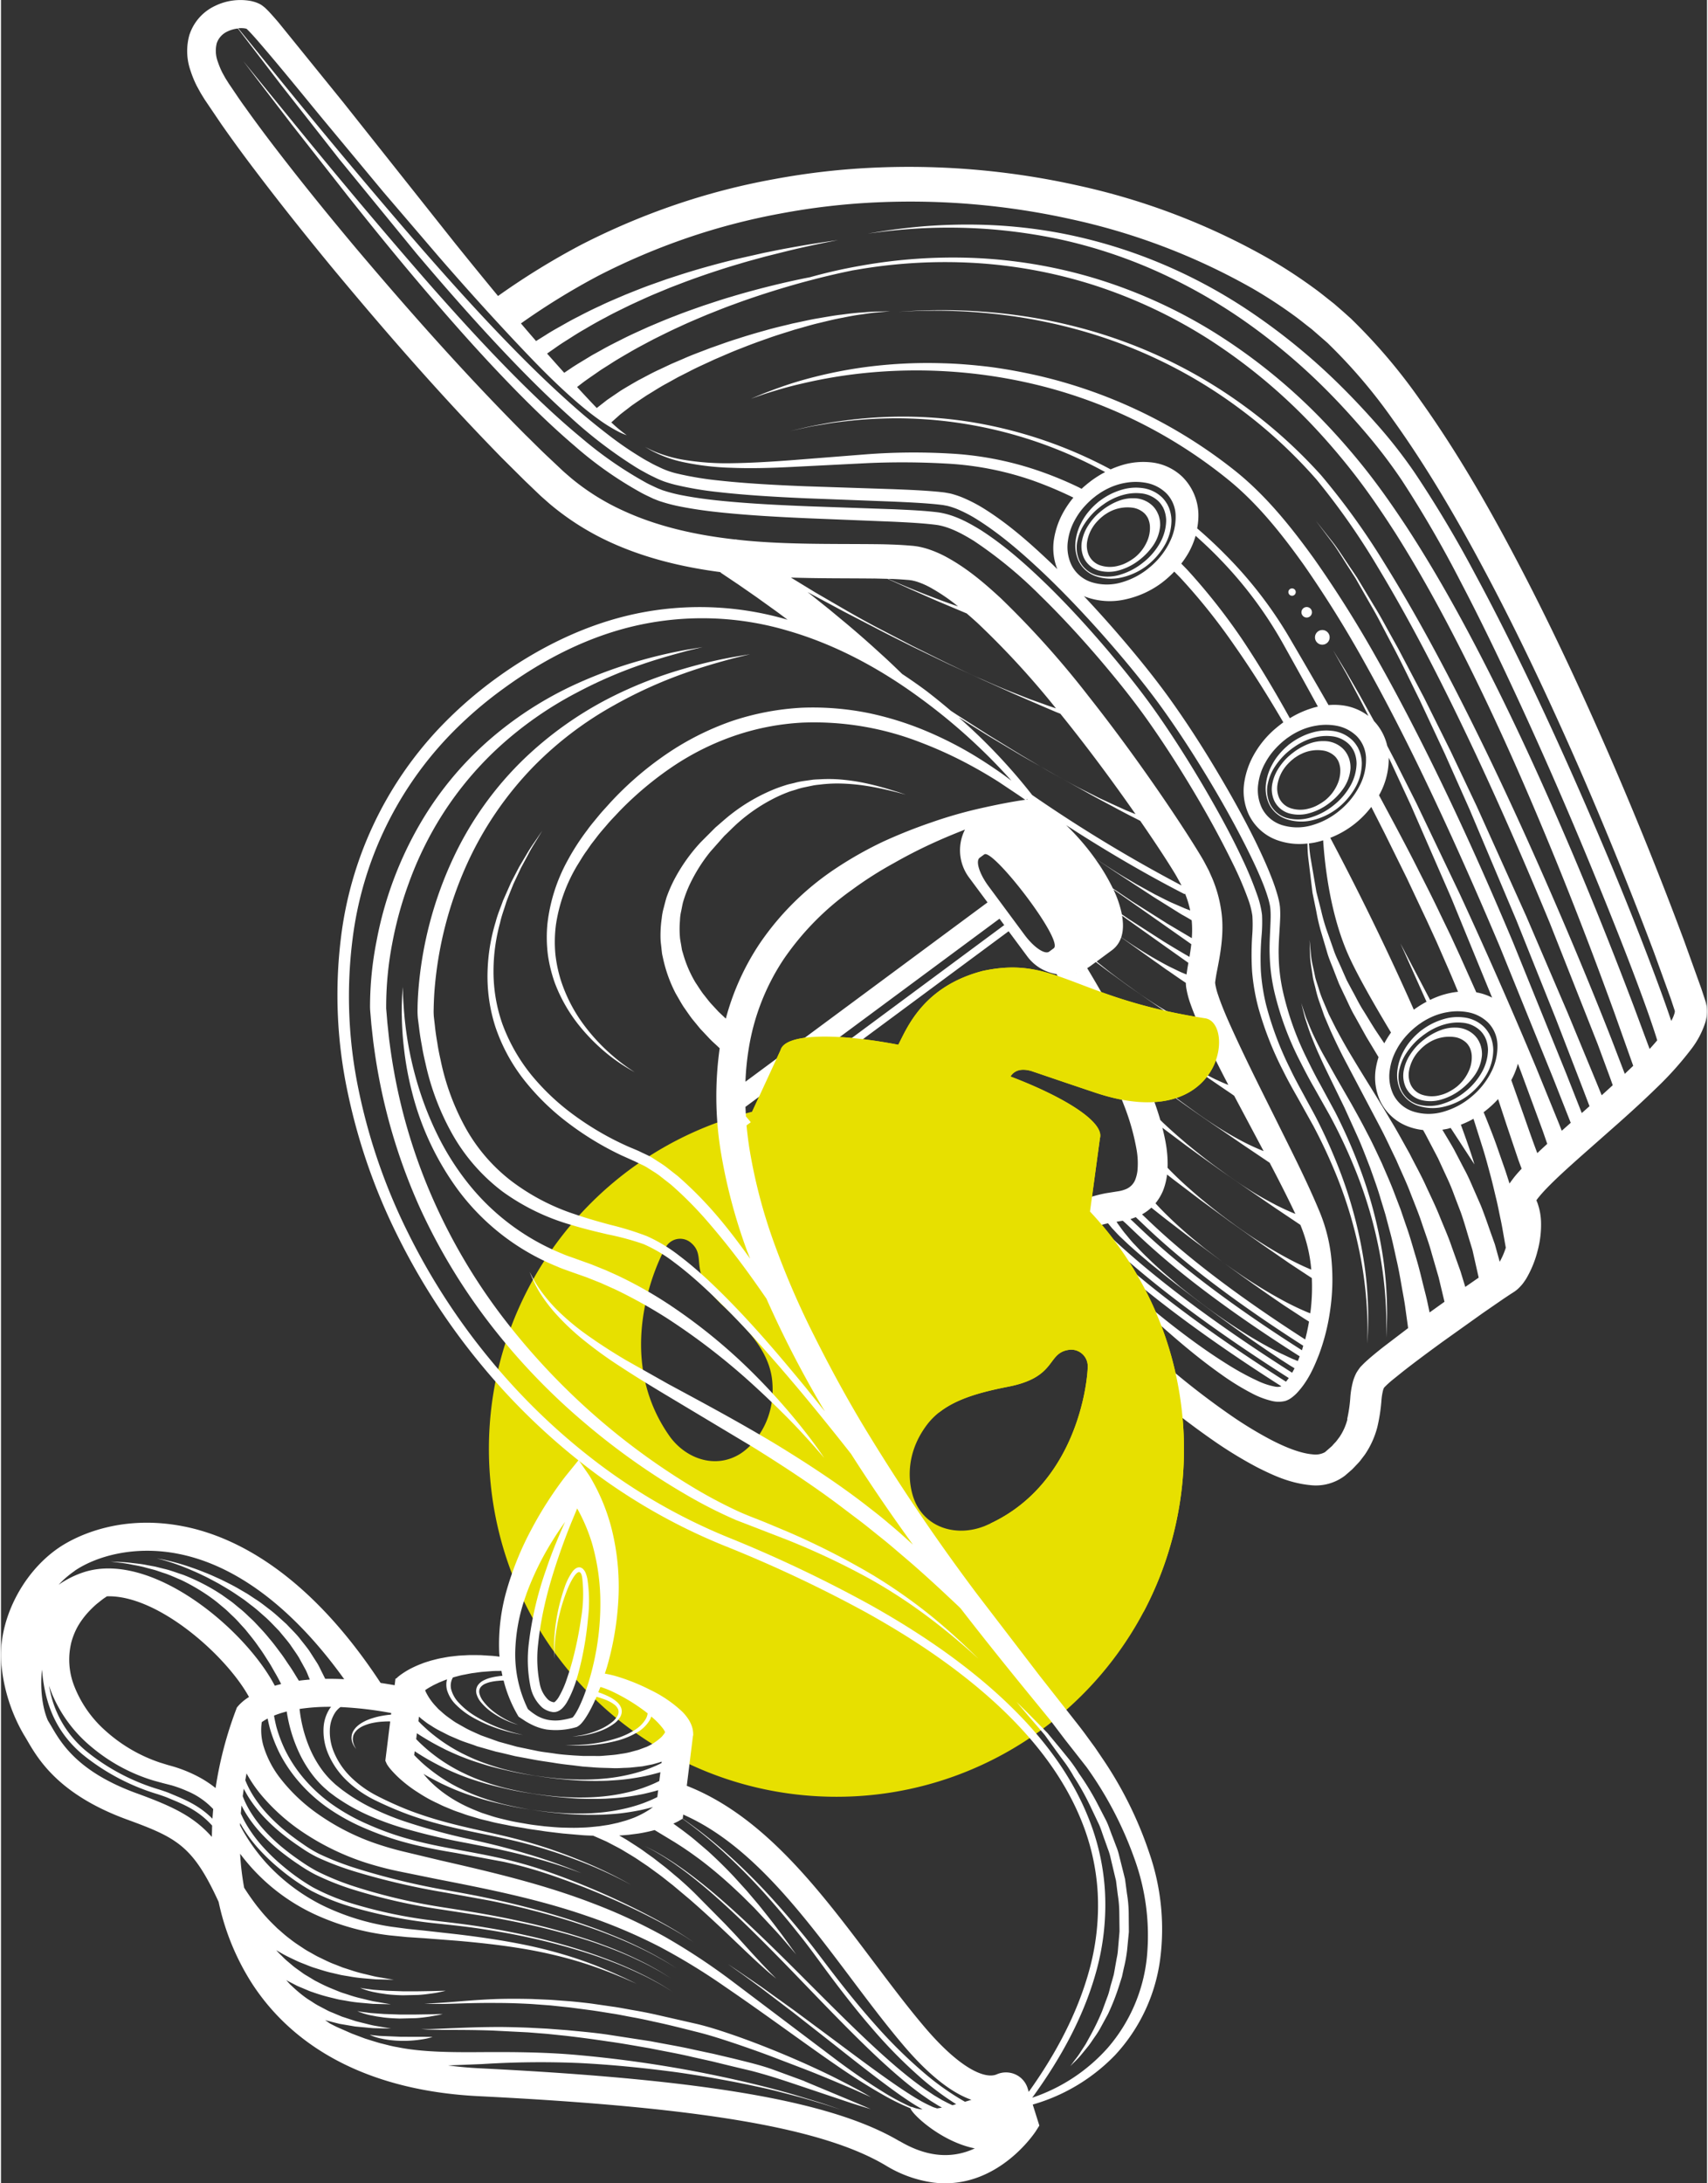 <svg xmlns="http://www.w3.org/2000/svg" width="486" height="621" viewBox="0 0 485.439 621"><rect x="0" y="0" width="485.439" height="621" fill="#333333" stroke="none"/><defs><clipPath id="A"><path d="M1575.523 695.844c-7.008 0-132.378-22.582-132.378-22.582l-42.828-91.886-35.65-42.843 8.4-33.47 38.156-32.7 88.7 7.69 50.7 45.12z" fill="none"/></clipPath></defs><path d="M335.4 427.625a98.8 98.8 0 0 0-25.527-83.022l2.83-20.9c1.22-4.41-9.38-11.38-25.458-17.512 1.38-2.138 3.627-2.144 5.608-1.646-.663-.28 7.73 2.64 18.572 6.258 36.166 12.07 39.93-19.818 31.244-21.16-37.45-5.78-42.585-17.97-63.353-13.47-17.057 4.452-21.567 16.4-23.994 20.987-18.28-3.486-32.23-3.083-33.494 1.515l-8.122 17.585c-48.022 12.026-79.752 57.71-74.252 106.9s46.534 86.75 96.027 87.875 92.19-34.522 99.92-83.42zM210.357 413.5c-6.842 4.3-15.067 1.642-19.838-4.62-16.82-23.275-3.51-50.6-1.3-54.245a4.7 4.7 0 0 1 7.028-1.215c4.982 4.13-1.28 8.287 9.153 17.94 7.306 6.76 13.33 13.346 14.06 21.52 1.04 11.705-5.746 18.5-9.103 20.62zm69.29 20.65c-7.35 2.827-15.745.773-19.31-6.48-1.75-3.56-3.958-12.914 3.076-22.328 4.912-6.574 13.495-9.017 23.263-10.938 13.947-2.74 10.8-9.566 17.208-10.466a4.7 4.7 0 0 1 5.344 4.723c-.036 4.267-3.048 34.507-29.58 45.5z" fill="#e7e000" fill-rule="evenodd"/><g fill="#fff"><path d="M345.472 279.384v.003z"/><path d="M53.67 9.738a16.86 16.86 0 0 0 .257 10.346 29.9 29.9 0 0 0 1.781 4.355l1.133 2.067 1.126 1.824 4.684 6.92q4.8 6.863 9.957 13.62c6.853 9.043 14.066 18.082 21.54 27.157 15.026 18.094 30.947 36.4 48.313 54.155l6.643 6.6 4.178 4 .477.445.466.412 1.868 1.644c5.072 4.28 10.687 7.87 16.7 10.678 10.207 4.766 21.1 7.347 31.98 8.774l-.06.1 5.17 3.47 5.026 3.486 4.988 3.58c1.328.94 2.62 1.926 3.92 2.9a88.5 88.5 0 0 0-43.09-1.725c-14.508 3.048-28.02 9.8-39.884 18.42a117.67 117.67 0 0 0-16.568 14.6 105.22 105.22 0 0 0-27.547 59.2 133.2 133.2 0 0 0 1.9 43.843 168.93 168.93 0 0 0 14.456 41.38 189.13 189.13 0 0 0 23.957 36.665c9.347 11.277 20 21.403 31.738 30.165a167.07 167.07 0 0 0 38.219 21.309 374.76 374.76 0 0 1 39.231 18.534c12.62 7.02 24.75 15.017 35.5 24.615 10.7 9.568 20.1 20.915 25.544 34.205 2.743 6.614 4.36 13.64 4.784 20.788a69.05 69.05 0 0 1-2.164 21.267c-3.65 13.9-10.862 26.7-19.488 38.24l-1.5 2 2.486-.6a52.74 52.74 0 0 0 25.717-14.745 49.64 49.64 0 0 0 12.744-27.3 66.2 66.2 0 0 0-3.11-30.094 109.47 109.47 0 0 0-13.363-26.925l-2.1-3.1-2.213-3.02c-1.463-2.046-2.985-3.932-4.5-5.87l-9.043-11.506-17.744-23.15a574.28 574.28 0 0 1-32.515-48.135c-4.963-8.284-9.56-16.763-13.863-25.353a237.18 237.18 0 0 1-11.39-26.356 149.23 149.23 0 0 1-7.134-27.48 112.36 112.36 0 0 1-.733-6.049l74.57-55.218 5.3 7.143c2 2.708 5 4.52 8.33 5.05l.066.107c4.867 8.025 9.5 16.184 13.583 24.53 2.04 4.172 3.927 8.4 5.553 12.66a65.36 65.36 0 0 1 3.609 12.793 22.45 22.45 0 0 1 .21 5.923c-.1.8-.297 1.605-.583 2.37a4.82 4.82 0 0 1-2.622 2.748 9.42 9.42 0 0 1-2.321.644l-3.5.556a39.65 39.65 0 0 0-4.033 1 21.05 21.05 0 0 0-7.825 4.06 13.74 13.74 0 0 0-4.655 8.934 19.85 19.85 0 0 0 1.353 8.866 40.55 40.55 0 0 0 3.538 7.119 84.36 84.36 0 0 0 9.088 11.9 142.15 142.15 0 0 0 5.032 5.324l1.3 1.288 1.36 1.295 2.684 2.467a231.09 231.09 0 0 0 22.7 18.023 119.4 119.4 0 0 0 12.588 7.689c4.482 2.243 9.106 4.45 15.047 5.048a13.65 13.65 0 0 0 9.941-2.725l1.343-1.163.68-.6.788-.813c.5-.548 1.07-1.094 1.516-1.66l1.3-1.715c1.626-2.386 2.826-5.035 3.547-7.83a48.57 48.57 0 0 0 1.176-7.674 17.21 17.21 0 0 1 .443-2.756c.064-.242.148-.478.25-.706a.18.18 0 0 0 .088-.118c-.018.02-.01.007 0-.01l.032-.032.312-.316a29.05 29.05 0 0 1 2.289-2.03l2.673-2.15c3.647-2.858 7.44-5.66 11.24-8.43l11.507-8.206 5.793-3.992 1.433-.958.708-.467.6-.38.58-.38.176-.135.353-.27a6.07 6.07 0 0 0 .571-.51c.23-.222.453-.453.67-.7a9.2 9.2 0 0 0 .9-1.148 10.93 10.93 0 0 0 .659-1 30.07 30.07 0 0 0 3.15-7.779 28.39 28.39 0 0 0 .97-8.352c-.057-1.6-.336-3.184-.83-4.707a8.67 8.67 0 0 0-.487-1.281c.192-.296.402-.58.63-.848.606-.76 1.328-1.562 2.083-2.357 3.074-3.2 6.6-6.336 10.1-9.457l10.665-9.415c3.564-3.177 7.116-6.407 10.588-9.8a94.31 94.31 0 0 0 9.993-11.134 24.96 24.96 0 0 0 4.052-7.726 11.53 11.53 0 0 0 .429-2.865c.01-.562-.024-1.125-.106-1.68l-.194-.893-.114-.422-.068-.212-1.146-3.476-4.856-13.495q-9.978-26.783-21.36-52.965c-7.612-17.453-15.616-34.753-24.414-51.705s-18.238-33.634-29.487-49.37a159.74 159.74 0 0 0-18.936-22.364l-.662-.653-.767-.682L382 88.72l-2.687-2.338c-1.98-1.535-3.943-3.176-5.947-4.6-3.965-2.888-8.074-5.57-12.313-8.038-16.923-9.67-35.215-16.717-54.25-20.9a220.91 220.91 0 0 0-57.775-5.184c-9.703.403-19.365 1.495-28.913 3.27a193.52 193.52 0 0 0-28.2 7.3 201.1 201.1 0 0 0-26.849 11.4 209.35 209.35 0 0 0-23.635 14.561q-5.777-6.993-12.257-15.036l-31.753-40-18.478-22.8c-.85-.986-1.694-1.964-2.662-3-.25-.26-.486-.514-.793-.8-.172-.16-.2-.22-.585-.535l-.473-.372-.343-.24c-.24-.135.256.115-.6-.335L73.12.907c-.242-.1-.5-.213-.734-.28-.46-.153-.932-.276-1.4-.368-3.43-.6-6.966-.107-10.1 1.432-3.392 1.595-5.993 4.495-7.2 8.04zm194.622 154.8l3.977.1.085.04 6.466 2.932 7.452 3.283 8.512 3.587q1.6 1.372 3.163 2.8a241.02 241.02 0 0 1 22.241 24.2c-1.122-.365-2.287-.762-3.493-1.214l-4.074-1.455-4.3-1.708c-2.968-1.143-6.04-2.483-9.2-3.894-3.2-1.35-6.4-2.957-9.7-4.506l-9.887-4.9-9.8-5.1c-3.23-1.683-6.353-3.44-9.36-5.165l-8.644-5.017-6.95-4.237c7.948.256 15.82.192 23.5.27zm4.154.1c.13.005.267 0 .4.01a91.06 91.06 0 0 1 4.434.243l1.16.092.7.1a14.47 14.47 0 0 1 1.6.406 22.73 22.73 0 0 1 3.472 1.5 53.65 53.65 0 0 1 8.112 5.488c-1.915-.646-3.9-1.35-5.852-2.1-5.156-1.925-10.24-4.052-14.025-5.744zm-22.858 3.812l10.487 5.628 9.5 4.92c3.223 1.7 6.55 3.32 9.854 4.984l9.948 4.792 9.712 4.478 9.125 4.1 8.23 3.563 3.67 1.568 1.316.523.607.743c7.342 9.126 14.26 18.462 20.795 27.824l-2.6-1.047-3.623-1.64-3.927-1.816-4.134-2.084c-2.85-1.4-5.775-3.05-8.815-4.72s-6.1-3.554-9.237-5.387l-9.413-5.766-9.3-5.946-1.525-1.014a183.44 183.44 0 0 0-6.8-5.515c-2.286-1.715-4.64-3.35-7.027-4.934l-1.8-1.737q-2.28-2.2-4.627-4.306-4.655-4.273-9.494-8.327l-4.857-4.03-4.925-3.943-1.162-.905zm89.165 98.148l.123.1 9.587 6.857c1.436.964 2.68 1.95 3.874 2.712l3.024 2.1 1.78 1.193a11.96 11.96 0 0 0 .105 1.341 26.12 26.12 0 0 0 1.242 4.72c.855 2.437 1.82 4.674 2.806 6.874-.74-.3-1.537-.674-2.47-1.092-1.2-.542-2.535-1.245-3.977-2.014-1.455-.75-2.97-1.674-4.584-2.63s-3.257-2.06-4.963-3.2c-3.375-2.315-6.922-4.863-10.372-7.537l-3.17-2.533 4.334-3.2c2.894-2.143 3.628-5.68 2.9-9.842l1.754 1.26 9.45 6.718 7.666 5.436-.292 1.717-.236 1.6-1.106-.458c-.936-.38-1.995-.936-3.258-1.53-1.248-.6-2.632-1.38-4.133-2.22-3-1.7-6.4-3.83-9.934-6.3l-.14-.1c-.003.02-.004.037-.01.05zm2.8 31.388a265.49 265.49 0 0 0-5.7-10.889l1.327 1.027 5.216 3.9 5.285 3.812c1.737 1.267 3.5 2.437 5.18 3.6l9.287 6.25 6.6 4.506a58.97 58.97 0 0 1 2.15 1.483l5.2 9.776q1.6 3 3.17 5.96a65.76 65.76 0 0 1-6.032-2.774 98.1 98.1 0 0 1-8.5-5.034c-3.045-1.956-6.152-4.25-9.265-6.527-3.066-2.344-6.107-4.72-8.85-7.076q-1.107-.94-2.153-1.86-1.405-3.1-2.906-6.16zm24.8 9.36c-1.226-.5-2.53-1.26-4-2-3.264-1.805-6.43-3.78-9.487-5.92-3.35-2.35-6.926-4.857-10.345-7.573-1.736-1.322-3.42-2.7-5.1-4.06l-2.307-2q-2.94-5.268-6.043-10.42a12.94 12.94 0 0 0 1.04-.692l1.414-1.046 3.306 2.478 5.27 3.833c1.73 1.273 3.5 2.418 5.17 3.62l9.227 6.348c1.38.892 2.58 1.806 3.722 2.52l2.905 1.944 1.505.983c2.145 4.546 4.364 8.945 6.606 13.22-.853-.313-1.798-.732-2.904-1.23zM303.8 277.138c-.1.01-.218.016-.328.024a11.39 11.39 0 0 0 .323-.029zm1.965-.36c.163-.043.325-.093.487-.142-.166.054-.328.105-.5.147zm1.136-.354a9.08 9.08 0 0 0 .493-.2 6.87 6.87 0 0 1-.497.205zm1.114-.465c.164-.078.323-.17.485-.255-.166.1-.325.182-.5.26zm-96.187 31.714a76.8 76.8 0 0 1 .937-9.39 64.2 64.2 0 0 1 9.927-25.43c5.245-7.666 11.808-14.34 19.384-19.713a105.85 105.85 0 0 1 11.93-7.612 139.1 139.1 0 0 1 12.787-6.453c2.47-1.1 4.977-2.116 7.5-3.113a12.97 12.97 0 0 0 1.119 13.568l5.3 7.143zm80.24-80.3l-.284.04.15-.2zm38.62 40.32l-9.744-6.256-2-1.365a30.7 30.7 0 0 0-2.4-7.068l5.108 3.57 9.45 6.636 6.683 4.7.912.654c-.136 1.175-.315 2.368-.523 3.6a277.14 277.14 0 0 1-7.49-4.467zm.864-5.188l-9.754-6.158-5.417-3.657a56.44 56.44 0 0 0-5.2-8.63l5.735 3.837 11.04 7.228 7.983 4.983c1.473.8 2.456 1.395 2.863 1.642a29.81 29.81 0 0 1 .038 5.088l-7.302-4.326zm5.22-4.163l-3.683-1.6c-1.42-.64-2.98-1.472-4.7-2.322l-5.45-3.007c-1.887-1.147-3.923-2.286-5.95-3.594a229.21 229.21 0 0 1-5.808-3.785 68.73 68.73 0 0 0-8.1-9.335c9.813 6.35 21.4 13.323 33.73 19.64l.1-.194c.632 1.56 1.127 3.173 1.478 4.82l-1.612-.616zm-43.4-32.273a162.85 162.85 0 0 0-20.89-22.038l8.508 5.3 9.48 5.66 9.3 5.284 8.738 4.865c2.768 1.57 5.43 2.967 7.882 4.274 2.44 1.33 4.705 2.5 6.733 3.522l1.04.538c2.964 4.294 5.867 8.6 8.573 12.9.73 1.177 1.5 2.388 2.1 3.508l.925 1.68.133.287a416.91 416.91 0 0 1-42.536-25.765zm-80.882 130.2c.217.6.457 1.17.68 1.76l-.635-.9c-2.578-3.556-5.426-7.382-8.713-11.227a108.95 108.95 0 0 0-11.215-11.365l-3.336-2.614c-1.13-.865-2.4-1.586-3.615-2.4s-2.633-1.343-3.955-2.025c-1.3-.6-2.64-1.093-3.884-1.677-5.183-2.35-10.1-5.23-14.7-8.593-4.6-3.336-8.75-7.254-12.346-11.656a51.09 51.09 0 0 1-8.066-14.228 44.91 44.91 0 0 1-2.562-15.1 52 52 0 0 1 1.861-13.739c.45-2.12 1.22-4.055 1.787-5.948.692-1.85 1.4-3.6 2.063-5.226l2.108-4.48 1.994-3.7c1.16-2.268 2.3-3.9 2.983-5.1l1.086-1.8-1.178 1.73c-.732 1.15-1.98 2.733-3.248 4.95l-2.158 3.637q-1.07 2.05-2.3 4.422l-2.3 5.2c-.655 1.892-1.518 3.83-2.067 5.97a53.31 53.31 0 0 0-2.32 14.058 46.84 46.84 0 0 0 2.219 15.834 50.61 50.61 0 0 0 8.139 15.086 68.5 68.5 0 0 0 12.647 12.337 85.5 85.5 0 0 0 15.1 9.149l3.948 1.77c1.193.63 2.446 1.093 3.58 1.834s2.3 1.405 3.365 2.223l3.16 2.473a106.03 106.03 0 0 1 10.871 11.011c3.228 3.752 6.164 7.418 8.77 10.888s4.9 6.73 6.912 9.633l.638.92a298.6 298.6 0 0 0 16.648 32.11l-5.532-6.888c-8.478-10.3-17.432-20.848-27.72-30.5-2.6-2.4-5.272-4.722-8.128-6.88-2.857-2.25-5.98-4.14-9.3-5.627-3.372-1.286-6.823-2.355-10.332-3.2-3.422-.922-6.8-1.873-10.116-3.013a61.71 61.71 0 0 1-18.24-9.566 49.35 49.35 0 0 1-13.077-15.35 68.37 68.37 0 0 1-6.9-18.883c-.364-1.634-.708-3.267-.945-4.92-.285-1.642-.538-3.285-.7-4.94l-.287-2.47c-.065-.752-.084-1.507-.056-2.26a91.3 91.3 0 0 1 .208-4.872c.93-12.54 4.057-24.818 9.234-36.277a97.87 97.87 0 0 1 18.905-27.745c6.706-6.838 14.358-12.68 22.722-17.345a127.97 127.97 0 0 1 20.236-9.234c5.838-2.075 10.556-3.342 13.77-4.215l4.96-1.226-5.045.85c-4.75.874-9.452 2-14.083 3.375a117.94 117.94 0 0 0-21 8.3 103.03 103.03 0 0 0-23.982 17.052 95.37 95.37 0 0 0-20.346 28.395c-5.568 11.875-8.935 24.662-9.937 37.74-.128 1.7-.218 3.417-.228 5.156-.027.928.007 1.856.1 2.78l.328 2.562c.2 1.714.474 3.424.8 5.137.27 1.72.65 3.427 1.052 5.137a72.58 72.58 0 0 0 7.575 19.952 53.39 53.39 0 0 0 14.336 16.415 62.67 62.67 0 0 0 19.62 9.5c3.46 1.054 6.955 1.9 10.42 2.7 3.418.682 6.786 1.596 10.08 2.737 3.142 1.387 6.102 3.155 8.814 5.263 2.78 2.07 5.43 4.333 7.993 6.672 10.24 9.4 19.3 19.8 27.864 29.974q7.473 8.975 14.36 17.756 8.425 13.2 17.625 25.83l-2.16-1.94a141.21 141.21 0 0 0-4.883-4.23c-1.677-1.453-3.47-2.857-5.314-4.278-1.824-1.447-3.728-2.87-5.68-4.295-3.9-2.846-8.05-5.636-12.3-8.4-4.268-2.73-8.622-5.47-13.073-8.034-8.862-5.2-17.9-10.028-26.32-14.575l-12-6.768c-3.763-2.225-7.23-4.465-10.335-6.656-2.85-1.96-5.542-4.136-8.057-6.5a44.72 44.72 0 0 1-5.33-5.95 32.81 32.81 0 0 1-2.78-4.351l-.864-1.623.727 1.7a33.23 33.23 0 0 0 2.439 4.612 44.67 44.67 0 0 0 5.022 6.4 68.67 68.67 0 0 0 7.772 7.15 119.46 119.46 0 0 0 10.143 7.258c3.692 2.432 7.66 4.86 11.775 7.337l25.735 15.42c8.647 5.378 17.142 10.956 24.733 16.68l5.584 4.22c1.824 1.38 3.55 2.8 5.248 4.163 1.714 1.344 3.343 2.7 4.9 4.03l4.508 3.85c5.75 5 10.33 9.363 13.567 12.4l.513.516c5.914 7.648 11.96 15.188 18.055 22.67l7.372 9.018 4.256 5.612 6.1 7.777.326.455a104.58 104.58 0 0 1 13.28 25.482 64.11 64.11 0 0 1 3.6 28.176 46.63 46.63 0 0 1-11.136 25.794c-5.8 6.522-13.2 11.4-21.487 14.176 8.05-11.062 14.835-23.242 18.4-36.6 1.9-7.128 2.68-14.508 2.307-21.875a66.27 66.27 0 0 0-4.854-21.475c-5.553-13.72-15.153-25.344-25.98-35.1-10.892-9.794-23.132-17.923-35.838-25.057a377.27 377.27 0 0 0-39.415-18.808 164.6 164.6 0 0 1-37.583-21.1 182.12 182.12 0 0 1-31.163-29.8 186.18 186.18 0 0 1-23.475-36.163 165.95 165.95 0 0 1-14.073-40.663 130.02 130.02 0 0 1-1.738-42.789 101.81 101.81 0 0 1 26.833-57.248 114.03 114.03 0 0 1 16.1-14.1c11.554-8.44 24.54-15.07 38.5-18.092a85.44 85.44 0 0 1 42.305 1.573c13.764 3.957 26.585 10.92 38.143 19.46a166.48 166.48 0 0 1 25.624 23.24l-2.3-1.7c-2.48-1.767-5.54-3.837-9.2-6.017a106.36 106.36 0 0 0-12.783-6.413A89.77 89.77 0 0 0 247 202.847a80.13 80.13 0 0 0-19-1.554 75.04 75.04 0 0 0-20.063 3.81 79.39 79.39 0 0 0-18.758 9.5 93.31 93.31 0 0 0-15.815 13.69c-1.146 1.3-2.315 2.506-3.423 3.874-1.06 1.3-2.143 2.544-3.148 3.962a66.35 66.35 0 0 0-5.475 8.456 48.67 48.67 0 0 0-5.826 18.116 40.19 40.19 0 0 0 .122 8.865 40.94 40.94 0 0 0 1.978 8.016 44.4 44.4 0 0 0 7.135 12.371 54.71 54.71 0 0 0 7.728 7.745 49.66 49.66 0 0 0 5.74 4.037 41.38 41.38 0 0 0 2.146 1.237s-.737-.447-2.057-1.373c-1.904-1.334-3.718-2.8-5.43-4.363-2.66-2.417-5.073-5.095-7.2-7.993a43.82 43.82 0 0 1-6.3-12.27 38.88 38.88 0 0 1-1.612-7.656 37.85 37.85 0 0 1 .173-8.335 45.89 45.89 0 0 1 6.088-16.885c.845-1.33 1.62-2.712 2.576-4l1.372-1.98 1.473-1.9c.94-1.278 2.088-2.54 3.168-3.815 1.032-1.22 2.24-2.42 3.36-3.638a95.63 95.63 0 0 1 15.416-12.887 75.28 75.28 0 0 1 17.905-8.789c6.117-2.04 12.482-3.237 18.922-3.56a83.45 83.45 0 0 1 33.7 5.73c4.322 1.652 8.54 3.56 12.636 5.713a132.47 132.47 0 0 1 9.3 5.383l5.774 3.856 1.834 1.27c-4.16.6-8.286 1.434-12.4 2.356a125.97 125.97 0 0 0-14.278 4.075 145.76 145.76 0 0 0-13.9 5.546 108.17 108.17 0 0 0-13.17 7.443 78.8 78.8 0 0 0-21.774 21.427 71.5 71.5 0 0 0-9.667 21.4l-.158-.148q-.862-.813-1.905-1.794l-2.146-2.316c-.747-.84-1.447-1.8-2.245-2.78-.753-1-1.432-2.123-2.2-3.26a33.7 33.7 0 0 1-3.466-8.013l-.335-1.12c-.083-.38-.134-.77-.2-1.158-.12-.78-.3-1.568-.386-2.372a28.04 28.04 0 0 1-.01-4.96 13.06 13.06 0 0 1 .321-2.544c.182-.846.32-1.712.533-2.568a34.99 34.99 0 0 1 1.892-5.052c1.6-3.383 3.588-6.558 5.95-9.454l3.928-4.434c1.38-1.293 2.683-2.664 4.1-3.9a48.47 48.47 0 0 1 9.131-6.307 40.28 40.28 0 0 1 4.835-2.206c.8-.336 1.646-.525 2.455-.792a18.98 18.98 0 0 1 2.436-.655l2.413-.5c.8-.144 1.6-.2 2.375-.3a42.61 42.61 0 0 1 4.551-.246 55.72 55.72 0 0 1 7.993.662c2.373.357 4.424.806 6.1 1.188a105.93 105.93 0 0 1 3.9.966l1.376.358-1.352-.44c-.88-.3-2.178-.7-3.84-1.2-1.664-.484-3.694-1.057-6.066-1.563-2.662-.58-5.362-.967-8.08-1.16-1.565-.094-3.134-.103-4.7-.03-.8.053-1.644.054-2.48.153l-2.543.358a20.3 20.3 0 0 0-2.587.53c-.863.227-1.764.378-2.628.678a42.38 42.38 0 0 0-5.229 2.014c-3.565 1.633-6.93 3.67-10.03 6.07-1.6 1.22-3.092 2.6-4.66 3.93l-4.195 4.2a49.44 49.44 0 0 0-7.223 10.056 39.44 39.44 0 0 0-2.5 5.637c-.3.976-.54 1.977-.8 2.958a16.95 16.95 0 0 0-.563 2.983 33.55 33.55 0 0 0-.337 5.939c.04.973.2 1.927.283 2.877.057.473.1.948.172 1.413l.3 1.363a39.83 39.83 0 0 0 3.538 9.757c.807 1.37 1.535 2.73 2.333 3.94.837 1.175 1.6 2.335 2.384 3.346l2.283 2.78 2.137 2.27c1.32 1.44 2.282 2.2 2.97 2.88l.428.4a98.1 98.1 0 0 0 .27 29.141 154.71 154.71 0 0 0 7.686 28.944zm-.513-38.736l-.152-2.7 72.293-53.53 1.347 1.82zm86.28-46.86c-1.235.914-4.384-1.226-7-4.756l-10.266-13.864c-2.614-3.53-3.742-7.167-2.508-8.08l1.3-.954c2.425-1.8 22.735 24.506 19.77 26.7zm3.28 6.5c-.1-.007-.192-.02-.3-.03.097.013.193.026.3.033zm1.18.03h-.38l.38.004zm22.367 28.392l1.156.882 9.154 6.7c6.268 4.512 12.7 8.76 17.475 12.072l8.083 5.45.013-.027c2.612 4.967 5.095 9.837 7.346 14.6-1.432-.568-3.3-1.408-5.53-2.52-1.2-.655-2.5-1.32-3.856-2.1s-2.77-1.62-4.2-2.547c-2.876-1.825-5.85-3.913-8.773-6.07-2.936-2.14-5.77-4.416-8.4-6.58-2.606-2.2-4.98-4.3-6.95-6.175l-.72-.706c-.717-2.468-1.55-4.863-2.437-7.22-.74-1.938-1.534-3.85-2.36-5.743zm5.378 15.16l6.782 5.094 4.248 3.094 4.414 3.15c1.47 1.067 2.977 2.083 4.443 3.107l12.02 8.25 7.356 4.933a42.46 42.46 0 0 1 3.11 12.743c-1.46-.6-3.4-1.477-5.666-2.653-2.46-1.3-5.305-2.885-8.24-4.764-2.954-1.848-6.026-3.95-9.015-6.16-3-2.182-5.914-4.508-8.6-6.724-2.656-2.257-5.1-4.414-7.08-6.36a106.12 106.12 0 0 1-2.284-2.291 33.6 33.6 0 0 0-.4-6.308c-.277-1.752-.66-3.443-1.084-5.1zM365.634 393c-33.548-21.316-48.234-35.3-54.566-41.318l-1.755-1.657c.408-.243.83-.462 1.263-.656l1.317 1.248c6.352 6.046 21.057 20.04 54.54 41.342-.257.36-.523.7-.8 1.04zm-52.5-43.683l-.693-.66c.137-.044.265-.095.4-.137a16.87 16.87 0 0 1 2.16-.572l1.15 1.4c.682.7 1.46 1.612 2.437 2.543 1 .916 2.07 1.986 3.316 3.065a147.96 147.96 0 0 0 4.016 3.474c1.415 1.24 2.992 2.445 4.568 3.753 1.592 1.3 3.263 2.6 4.963 3.9l5.18 3.953 5.232 3.882 5.1 3.706 4.823 3.414 4.37 3 3.74 2.505 2.943 1.886 1.234.75q-.328.654-.684 1.27c-33.335-21.204-47.952-35.113-54.266-41.124zm57.178 34.335c-.044.135-.093.27-.138.4-29.067-18.495-41.74-30.58-47.166-35.762l-1.636-1.546c.5-.148 1.02-.35 1.53-.544l1.5 1.43c5.383 5.138 17.868 17.032 46.155 35.148-.1.288-.167.584-.258.87zm-2.553 2.965c-.886-.368-1.9-.876-3.1-1.43-1.206-.53-2.52-1.265-3.96-2.028-2.876-1.554-6.158-3.5-9.582-5.75s-7-4.746-10.47-7.4c-1.748-1.307-3.44-2.7-5.127-4.017l-4.8-4.1c-1.525-1.363-3-2.7-4.323-4.006-1.37-1.278-2.58-2.57-3.7-3.763-1.15-1.156-2.04-2.357-2.9-3.355-.833-1.017-1.457-1.965-2.02-2.708-.144-.206-.234-.377-.346-.564l1.755-.283c.6.48 1.422 1.274 2.568 2.367 5.487 5.24 18.32 17.483 47.786 36.2q-.258.68-.536 1.345l-1.26-.523zm-42.1-40.282l-.978-.93a14.36 14.36 0 0 0 2.648-1.911l.782.627 3.07 2.43 7.744 5.95 8.975 6.65a595.4 595.4 0 0 0 17.095 12.088l5.834 3.815 1.364.853a59.55 59.55 0 0 1-1.092 5.082c-27.83-17.866-40.127-29.58-45.445-34.656zm46.077 26.9c-1.515-.633-3.654-1.6-6.182-2.925-2.5-1.338-5.4-2.97-8.414-4.887-3.03-1.878-6.15-4.05-9.24-6.266l-4.52-3.427c-1.5-1.122-2.888-2.332-4.27-3.456-2.727-2.293-5.2-4.523-7.22-6.525a80.42 80.42 0 0 1-3.388-3.491 14.78 14.78 0 0 0 2.164-3.62 18.83 18.83 0 0 0 1.133-4.51v-.048l1.66 1.288 7.6 5.774 8.815 6.457 8.915 6.314 7.856 5.43 5.7 3.76.65.417a57.72 57.72 0 0 1-.256 8.5c-.054.513-.133 1.017-.2 1.526zm11.384 30.45c-.457 1.804-1.222 3.515-2.263 5.057l-.844 1.12c-.282.366-.592.635-.876.966l-.428.483-.655.577-1.34 1.166a5.67 5.67 0 0 1-3.516.609c-3.542-.3-7.773-2.045-11.7-4.067a111.13 111.13 0 0 1-11.673-7.1 222.93 222.93 0 0 1-21.844-17.275l-2.555-2.338-1.217-1.153-1.228-1.212a134.91 134.91 0 0 1-4.744-5 76.15 76.15 0 0 1-8.188-10.64 32.22 32.22 0 0 1-2.806-5.575 11.59 11.59 0 0 1-.887-5.044c.118-1.187.656-2.293 1.517-3.118l1.967 1.853c6.348 6.042 21.038 20.02 54.473 41.3a.77.77 0 0 1-.124.067 3.87 3.87 0 0 1-1.746.024 20.11 20.11 0 0 1-4.648-1.525 76.4 76.4 0 0 1-8.786-4.776c-5.516-3.437-10.378-7-14.686-10.317a252.77 252.77 0 0 1-19.2-16.453c-4.23-4.036-6.287-6.4-6.287-6.4s1.872 2.506 5.8 6.868a214.57 214.57 0 0 0 18.233 17.745c4.147 3.6 8.83 7.5 14.278 11.354a71.73 71.73 0 0 0 8.972 5.525 23.8 23.8 0 0 0 5.558 2.08 7.92 7.92 0 0 0 3.77-.013 6 6 0 0 0 1.887-1.005c.477-.36.926-.755 1.344-1.183 3.066-3.234 4.8-7.02 6.34-10.974a59.24 59.24 0 0 0 3.182-12.607 60.15 60.15 0 0 0 .437-13.747c-.386-4.888-1.533-9.687-3.4-14.22-3.678-8.885-8.143-17.55-12.625-26.62-4.5-9.028-9.216-18.36-13.476-27.96-1.04-2.394-2.045-4.827-2.823-7.18a18.73 18.73 0 0 1-.81-3.187 3.26 3.26 0 0 1-.025-.371v-.02l.008-.052.07-.5c.1-.713.2-1.3.3-1.892 1-5.08 2.323-11.485 1.363-17.88a37.35 37.35 0 0 0-2.559-9.257l-.97-2.182-1.1-2.1c-.74-1.4-1.513-2.613-2.284-3.886-3.1-5-6.32-9.855-9.65-14.738-6.67-9.74-13.727-19.443-21.284-29a260.72 260.72 0 0 0-24.833-27.712c-4.687-4.317-9.573-8.56-15.76-11.892a32.29 32.29 0 0 0-5.054-2.156c-.95-.3-1.92-.54-2.9-.72-.537-.076-1.012-.15-1.6-.2l-1.16-.092a103.78 103.78 0 0 0-4.864-.264c-1.6-.063-3.187-.086-4.768-.1-12.588-.112-24.872.116-36.98-1.063l-2.215-.242-.15-.12-.078.1c-11.216-1.237-22.207-3.668-32.093-8.26-5.267-2.4-10.194-5.485-14.652-9.176l-2.035-1.758-.373-.342-4.214-3.97c-2.264-2.112-4.34-4.246-6.515-6.36-17.18-17.246-33.195-35.336-48.232-53.127-7.488-8.93-14.715-17.826-21.55-26.683-3.424-4.422-6.734-8.85-9.882-13.27-1.62-2.2-3.055-4.437-4.576-6.632l-1.026-1.63-.827-1.486a21.96 21.96 0 0 1-1.3-3.1c-.665-1.708-.785-3.58-.344-5.36a5.72 5.72 0 0 1 3.046-3.344 8.95 8.95 0 0 1 2.96-.844l12.4 16.183 16.48 20.998L118.22 72.1c8.22 9.688 17.267 20.073 27.373 30.594 5.053 5.26 10.388 10.537 16.1 15.678a128.1 128.1 0 0 0 18.732 14.379 42.16 42.16 0 0 0 2.661 1.539 36.13 36.13 0 0 0 2.712 1.4c.945.48 1.918.9 2.913 1.263a37.59 37.59 0 0 0 3.025.9 96.26 96.26 0 0 0 12.2 2.09c8.187.93 16.467 1.392 24.805 1.772l25.137.96c4.183.186 8.43.378 12.5.784l1.57.182 1.355.25a22.4 22.4 0 0 1 2.753.9c1.857.785 3.65 1.7 5.37 2.765 6.975 4.334 13.335 9.9 19.392 15.63 6.05 5.77 11.782 11.857 17.266 18.068 5.465 6.22 10.742 12.56 15.515 19.077 4.76 6.552 9.144 13.288 13.245 20.032s7.913 13.52 11.333 20.282c1.7 3.38 3.332 6.758 4.706 10.155a50.09 50.09 0 0 1 1.79 5.09c.1.412.235.86.306 1.242.094.405.162.816.206 1.23a24.89 24.89 0 0 1 .087 2.571c-.068 3.527-.415 7.187-.27 10.8.102 3.557.562 7.096 1.373 10.56a86.56 86.56 0 0 0 6.874 18.8c1.452 2.866 2.88 5.662 4.4 8.273l4.358 7.734a151.35 151.35 0 0 1 7 14.754c3.385 8.202 5.885 16.74 7.46 25.473a115.6 115.6 0 0 1 1.713 17.048c.072 3.96-.032 6.078-.032 6.078s.176-2.108.237-6.08a107.6 107.6 0 0 0-1.2-17.165c-1.366-8.843-3.672-17.514-6.877-25.868-1.96-5.146-4.196-10.183-6.7-15.088l-4.246-7.836c-1.5-2.656-2.853-5.417-4.228-8.233a84.4 84.4 0 0 1-6.417-18.4 50.52 50.52 0 0 1-1.16-10.113c-.088-3.456.3-6.95.435-10.7a27.1 27.1 0 0 0-.058-2.895 14.15 14.15 0 0 0-.221-1.484c-.092-.52-.22-.958-.33-1.442a52.63 52.63 0 0 0-1.81-5.427c-1.37-3.542-2.97-7-4.653-10.46-3.4-6.9-7.242-13.734-11.334-20.572s-8.492-13.648-13.3-20.33c-4.844-6.682-10.123-13.08-15.617-19.4q-4.173-4.77-8.55-9.425c.207.1.408.2.62.268 3.573 1.288 7.44 1.528 11.143.692 3.715-.796 7.22-2.373 10.278-4.626a29.28 29.28 0 0 0 3.691-3.285l1.632 1.653c5.6 6.047 10.755 12.5 15.426 19.28 5.216 7.432 9.82 14.843 13.974 21.945a11.49 11.49 0 0 0-.545.4l-1 .78-.033.024-1.02.862a27.46 27.46 0 0 0-5.99 7.517 23.18 23.18 0 0 0-2.492 7.29 16 16 0 0 0 1.231 9.32 14.35 14.35 0 0 0 7.865 7.23 18.92 18.92 0 0 0 8.83 1.037l.03.717a34.5 34.5 0 0 0 .284 3.918l1.137 9.37 1.085 5.3c.335 1.902.768 3.785 1.3 5.642q.85 2.863 1.742 5.876c.554 2.023 1.475 3.962 2.22 6.008q.594 1.522 1.2 3.07l1.422 3.018c1 2 1.86 4.12 3.016 6.087l3.35 6.026 3.46 5.735a21.73 21.73 0 0 0-.763 3.14 16.01 16.01 0 0 0 1.231 9.32 14.35 14.35 0 0 0 7.865 7.23c1.396.536 2.856.885 4.343 1.04.464.82.912 1.64 1.332 2.463l2.9 5.53q1.278 2.773 2.5 5.42a56.28 56.28 0 0 1 2.16 5.208q.974 2.547 1.88 4.915c1.1 3.173 1.885 6.12 2.7 8.7l.57 1.877.417 1.843 1.36 6.025-3.816 2.642q-.594-1.938-1.355-4.428l-2.524-7.052c-.873-2.608-2.065-5.3-3.244-8.184-1.136-2.9-2.576-5.856-4.007-8.932-1.388-3.1-3.118-6.15-4.712-9.323-1.75-3.1-3.443-6.277-5.315-9.345-3.635-6.2-7.52-12.224-10.942-17.96-1.744-2.855-3.305-5.667-4.74-8.363l-2-3.974q-.836-1.982-1.613-3.82a31.32 31.32 0 0 1-1.284-3.593c-.35-1.16-.77-2.242-1-3.3-.415-2.12-.916-3.96-1.1-5.507l-.474-4.9.17 4.922c.08 1.568.465 3.44.753 5.618.177 1.083.53 2.2.813 3.4a32.3 32.3 0 0 0 1.076 3.725l1.4 3.983q.856 2.012 1.767 4.152c1.28 2.814 2.688 5.768 4.26 8.74l9.793 18.577c1.663 3.15 3.13 6.382 4.66 9.52 1.367 3.2 2.875 6.294 4.04 9.4 1.2 3.087 2.43 6.043 3.36 8.934.97 2.872 1.97 5.567 2.643 8.1l1.994 6.87 1.666 6.962-4.24 3.036q-.258-1.223-.556-2.637c-.387-1.894-1-4.078-1.567-6.43s-1.222-4.9-2.043-7.555c-.786-2.656-1.568-5.465-2.6-8.313q-.73-2.142-1.48-4.352-.834-2.175-1.686-4.4c-1.1-2.974-2.434-5.9-3.7-8.855-1.374-2.9-2.7-5.83-4.2-8.613-1.426-2.815-2.944-5.517-4.4-8.136l-4.3-7.462-3.765-6.7c-1.155-2.082-2.088-4.047-2.92-5.8-.8-1.753-1.4-3.332-1.943-4.612l-1.366-4.15 1.077 4.248c.456 1.315.936 2.948 1.627 4.767.714 1.8 1.518 3.86 2.53 6.03.962 2.2 2.12 4.515 3.306 6.983l3.76 7.727 3.777 8.333c1.275 2.838 2.373 5.8 3.52 8.73 1.037 2.977 2.15 5.92 3 8.9l1.343 4.4 1.146 4.342c.8 2.833 1.37 5.63 1.955 8.266.62 2.63 1.07 5.134 1.465 7.442s.827 4.387 1.083 6.316l.83 5.982-7.044 5.368a118.28 118.28 0 0 0-2.86 2.31c-.863.712-2.274 1.94-3.005 2.7l-.467.475a4.13 4.13 0 0 0-.4.47 21.46 21.46 0 0 0-.913 1.351 12.62 12.62 0 0 0-1.027 2.6 24.93 24.93 0 0 0-.72 4.247 40.68 40.68 0 0 1-.908 6.365zm43.333-44.787q-.393-1.42-.865-3.124l-.506-1.822q-.338-.96-.7-1.983c-.994-2.717-2-5.838-3.314-9.117q-1.06-2.418-2.206-5.03c-.752-1.74-1.53-3.538-2.506-5.3l-2.86-5.488c-1.023-1.843-2.163-3.667-3.27-5.55-.03-.053-.066-.1-.1-.158q.68-.1 1.354-.235c.342-.068.676-.185 1.015-.27l6.765 10.373c-.642-2.183-1.926-6.035-3.864-11.293 1.232-.472 2.428-1.03 3.58-1.675l.253.732 2.5 7.918c.8 2.57 1.453 5.085 2.095 7.46s1.138 4.652 1.656 6.734c.495 2.087.85 4 1.215 5.7.37 1.675.615 3.2.84 4.454l.646 3.666a20.72 20.72 0 0 1-1.733 4.002zM410.487 282.9c-1.318.404-2.603.9-3.843 1.512l-1.706-3.256-6.726-12.8 7.416 16.578-.65.347a32.23 32.23 0 0 0-2.966 1.907c-6.217-14.055-14.114-30.652-23.773-48.882a26.83 26.83 0 0 0 11.67-8.792l3.8 7.484 6.3 12.75 5.8 12.307q1.383 3.012 2.726 5.94 1.287 2.95 2.533 5.808c1.26 2.828 2.4 5.587 3.522 8.294a22.04 22.04 0 0 0-4.093.811zm-36.417-43.314c.722-.144 1.435-.355 2.146-.57.47 7.225 2.028 21.13 7.22 32.74 2.383 5.328 6.972 13.422 12.083 21.93a27.44 27.44 0 0 0-1.792 2.858c-.037.07-.07.148-.107.217l-2.343-3.492c-1.237-1.9-2.383-3.845-3.57-5.75-1.234-1.882-2.16-3.894-3.236-5.8l-1.537-2.888q-.66-1.482-1.3-2.94c-.822-1.964-1.824-3.827-2.46-5.78q-1.018-2.912-2-5.688a54.02 54.02 0 0 1-1.549-5.495q-.687-2.688-1.326-5.184l-1.577-9.24a34.38 34.38 0 0 1-.471-3.884l-.065-.724c.632-.083 1.262-.173 1.884-.3zm23.1 58.826a19.73 19.73 0 0 1 2.906-4.027 23.65 23.65 0 0 1 2.335-2.208l.87-.687.988-.68a20.2 20.2 0 0 1 2.765-1.524 18.11 18.11 0 0 1 4.647-1.41 16.33 16.33 0 0 1 5.961.079 11.12 11.12 0 0 1 5.521 2.92c1.614 1.665 2.553 3.868 2.637 6.185.095 2.756-.53 5.5-1.8 7.93a21.88 21.88 0 0 1-5.589 6.96 21.5 21.5 0 0 1-8.059 4.285 14.67 14.67 0 0 1-8.461-.073 9.66 9.66 0 0 1-5.695-4.826 11.96 11.96 0 0 1-1.03-6.947 16.69 16.69 0 0 1 2.013-5.981zm30.92 34.645l-2.6-7.45c-.918-2.576-1.972-5.2-3.032-7.86l-.582-1.4a29 29 0 0 0 4.116-3.731l2.384 7.254 3.38 10.045q.6 1.632.93 2.5c-.74.795-1.477 1.616-2.214 2.544-.4.545-.812 1.053-1.224 1.68l-1.16-3.594zm11.894-7.712q-1.42 1.3-2.833 2.632l-.044-.1c-.85-2.23-2.012-5.472-3.5-9.754l-3.857-10.9a22.15 22.15 0 0 0 1.873-4.674q.5 1.3.977 2.573l6.1 16.542 1.282 3.7zm-20.2-43.1l-4.6-10.282-2.67-5.8-2.864-5.924c-1.9-4.02-3.968-8.1-6.086-12.256-2.08-4.18-4.308-8.394-6.577-12.677l-4.877-9.1a21.14 21.14 0 0 0 2.765-10.711l.783 1.64 5.54 11.962 11.453 26.26 11.64 28.4a15.83 15.83 0 0 0-4.513-1.505zM388.4 215.57a15.88 15.88 0 0 1-1.812 7.931c-1.365 2.68-3.267 5.05-5.588 6.96a21.5 21.5 0 0 1-8.059 4.285c-2.767.807-5.7.782-8.462-.073a9.66 9.66 0 0 1-5.694-4.826 11.96 11.96 0 0 1-1.03-6.947 16.67 16.67 0 0 1 2.015-5.979 19.75 19.75 0 0 1 2.906-4.027 23.42 23.42 0 0 1 2.335-2.208l.87-.687 1-.68a20.2 20.2 0 0 1 2.765-1.524 17.73 17.73 0 0 1 4.647-1.4 16.29 16.29 0 0 1 5.96.08 11.12 11.12 0 0 1 5.521 2.92c1.613 1.665 2.553 3.868 2.637 6.185zm-15.3-14.162a27.46 27.46 0 0 0-5.509 2.373l-.858.5c-4-7.2-8.43-14.733-13.505-22.336a174.02 174.02 0 0 0-15.539-19.729c-.6-.647-1.23-1.27-1.845-1.906a26.31 26.31 0 0 0 2.014-2.989c.883-1.554 1.577-3.208 2.066-4.927 2.418 2.166 4.794 4.4 7.062 6.775a115.75 115.75 0 0 1 18.115 24.455q4.867 8.7 9.612 17.357a23.75 23.75 0 0 0-1.616.416zm-40.664-46.986c-1.365 2.68-3.267 5.05-5.6 6.96a21.5 21.5 0 0 1-8.059 4.285 14.67 14.67 0 0 1-8.461-.073c-2.468-.78-4.52-2.52-5.694-4.826a11.96 11.96 0 0 1-1.03-6.947c.285-2.103.97-4.132 2.014-5.98.796-1.46 1.772-2.812 2.907-4.027a23.3 23.3 0 0 1 2.334-2.208l.87-.688.988-.678a20.2 20.2 0 0 1 2.765-1.524 18.09 18.09 0 0 1 4.646-1.41 16.29 16.29 0 0 1 5.96.08 11.12 11.12 0 0 1 5.521 2.92c1.614 1.664 2.554 3.868 2.637 6.185.095 2.756-.53 5.5-1.814 7.93zm143.87 133.145c.03.086 0 .02-.005 0zM169.7 78.574a190.97 190.97 0 0 1 25.423-10.854c8.738-3 17.7-5.338 26.78-7a194.86 194.86 0 0 1 27.54-3.174 211.08 211.08 0 0 1 55.184 4.832 183.11 183.11 0 0 1 51.519 19.692 134.18 134.18 0 0 1 11.5 7.47c1.854 1.32 3.527 2.726 5.306 4.077l4.014 3.495.564.5.6.594a150.62 150.62 0 0 1 17.78 20.95c10.847 15.1 20.166 31.478 28.873 48.14 8.7 16.682 16.668 33.794 24.248 51.072q11.3 25.95 21.3 52.46l4.8 13.25 1.086 3.272.063.2c-.015.023.015.012 0 .088a2.6 2.6 0 0 1-.109.638c-.22.734-.527 1.44-.914 2.1-.766-2.3-1.76-5.152-3-8.537-3.367-9.207-8.37-22.247-14.85-37.7-6.5-15.44-14.322-33.35-23.4-52.236-4.557-9.432-9.407-19.117-14.648-28.8a326.24 326.24 0 0 0-17.164-28.744c-3.192-4.643-6.66-9.1-10.386-13.32s-7.54-8.294-11.505-12.164A177.24 177.24 0 0 0 355.099 88.4a147.68 147.68 0 0 0-26.824-14.2 143.55 143.55 0 0 0-26.024-7.737 141.43 141.43 0 0 0-22.763-2.522 158.91 158.91 0 0 0-17.62.48c-4.864.448-8.665.96-11.245 1.37l-3.953.65 3.972-.516c2.6-.324 6.4-.706 11.262-.988a157.96 157.96 0 0 1 17.53.116 152.8 152.8 0 0 1 22.452 3.152c8.72 1.948 17.238 4.717 25.436 8.272a153.12 153.12 0 0 1 26.029 14.5 173.89 173.89 0 0 1 24.36 20.52c3.816 3.862 7.5 7.936 11.034 12.1 3.558 4.2 6.877 8.577 9.94 13.14a322.72 322.72 0 0 1 16.554 28.553c5.072 9.673 9.77 19.36 14.182 28.8 8.842 18.87 16.57 36.74 22.925 52.16s11.434 28.358 14.75 37.47c1.668 4.546 2.9 8.165 3.67 10.568q.3.906.5 1.618-1.04 1.234-2.16 2.453l-4.5-12.105c-4.03-10.635-9.9-25.787-17.52-43.74-7.648-17.934-16.926-38.733-28.32-60.326-5.7-10.795-11.93-21.78-18.957-32.538-3.52-5.328-7.285-10.742-11.267-15.8a192.78 192.78 0 0 0-12.917-14.757 161.88 161.88 0 0 0-30.283-24.485 143.75 143.75 0 0 0-34.324-15.517 140.04 140.04 0 0 0-34.7-5.739 148.55 148.55 0 0 0-31.4 2.185 146.59 146.59 0 0 0-14.715 3.315l-.132.025c-4.187.812-9.042 1.917-14.2 3.258-2.582.684-5.246 1.406-7.93 2.227-2.7.767-5.4 1.7-8.115 2.58-2.7.956-5.4 1.88-8.012 2.928-2.64.982-5.18 2.1-7.66 3.138-2.445 1.114-4.83 2.162-7.034 3.277s-4.305 2.148-6.182 3.226l-2.717 1.5-2.424 1.47c-1.527.925-2.864 1.733-3.865 2.436l-1.666 1.117q-2.305-2.563-4.878-5.468l2.192-1.525c1.024-.737 2.27-1.566 3.707-2.456 1.434-.914 3.04-1.963 4.888-3 1.815-1.084 3.807-2.217 5.962-3.336 2.122-1.18 4.44-2.27 6.818-3.448 2.407-1.1 4.9-2.282 7.47-3.346l3.893-1.616 3.97-1.522a224.41 224.41 0 0 1 7.995-2.826c2.655-.886 5.285-1.713 7.848-2.458 2.552-.782 5.053-1.425 7.412-2.08l6.7-1.674c4.16-1 7.652-1.732 10.1-2.234l3.85-.77-3.885.57c-2.47.374-6 .925-10.216 1.708-2.115.36-4.385.856-6.8 1.326l-7.547 1.7c-2.614.614-5.3 1.3-8.022 2.06a209.99 209.99 0 0 0-8.2 2.43l-4.093 1.328-4.026 1.43c-2.67.94-5.252 2-7.76 3-2.48 1.07-4.9 2.06-7.13 3.15-2.26 1.028-4.358 2.08-6.276 3.093-1.938.963-3.676 1.97-5.224 2.848-1.568.866-2.9 1.65-3.93 2.32L152.25 97q-2.085-2.4-4.3-5.006c6.958-4.935 14.227-9.418 21.76-13.42zM69.978 8.24a.42.42 0 0 1-.058-.034.75.75 0 0 1 .078.03c.027.02.03.026-.02.004zm-.548-.156a3.62 3.62 0 0 1 .451.108l.106.1.554.55c.8.815 1.617 1.743 2.426 2.66 6.5 7.507 12.655 15.146 18.6 22.36l17.188 20.684 15.8 18.45c9.993 11.52 19 21.323 26.615 29.232s14.118 13.677 18.967 17.112a42.44 42.44 0 0 0 5.775 3.555 16.48 16.48 0 0 0 1.594.694l.544.2a41 41 0 0 1-4.386-3.644l2.428-2.17c.895-.73 1.975-1.525 3.22-2.5 1.308-.93 2.844-1.972 4.522-3.08 1.74-1.03 3.56-2.255 5.622-3.348l3.136-1.742 3.348-1.7c2.257-1.192 4.7-2.23 7.115-3.383 2.478-1.035 4.963-2.183 7.524-3.14 2.536-1.025 5.107-1.96 7.654-2.843 2.534-.924 5.083-1.656 7.528-2.453 2.477-.667 4.852-1.423 7.15-1.944 2.3-.55 4.456-1.1 6.483-1.452 2.018-.414 3.875-.758 5.536-.966 1.657-.235 3.1-.48 4.3-.548l3.772-.33-3.8.08c-1.2-.01-2.668.14-4.347.265-1.683.1-3.568.32-5.622.6-2.065.226-4.274.63-6.618 1.03-2.352.374-4.786.975-7.335 1.485-2.513.638-5.142 1.2-7.76 1.973-2.632.722-5.295 1.5-7.93 2.366-2.66.8-5.254 1.794-7.844 2.682-2.543 1-5.1 1.9-7.478 2.97l-3.542 1.516-3.344 1.58c-2.193.985-4.177 2.132-6.057 3.087q-2.765 1.572-5 2.945l-3.82 2.6-2.98 2.33q-2.487-2.574-5.6-5.977l1.1-.84c.987-.785 2.185-1.607 3.562-2.558l2.2-1.525 2.534-1.6c1.748-1.153 3.72-2.282 5.8-3.492s4.34-2.38 6.662-3.615c2.36-1.163 4.784-2.4 7.317-3.532 2.505-1.187 5.1-2.257 7.7-3.363 2.623-1.03 5.23-2.116 7.854-3.036 2.6-.974 5.2-1.85 7.714-2.684 5.04-1.642 9.8-3.034 13.9-4.1a219.19 219.19 0 0 1 9.992-2.392l2.035-.426 2.777-.465a147.27 147.27 0 0 1 31.18-1.7 138.4 138.4 0 0 1 34.2 6.184 141.56 141.56 0 0 1 33.565 15.782c10.75 6.957 20.622 15.187 29.4 24.5a189.34 189.34 0 0 1 12.446 14.655c3.94 5.16 7.448 10.373 10.9 15.742 6.782 10.723 12.812 21.7 18.3 32.492 11 21.6 19.932 42.42 27.283 60.375 7.32 17.975 12.948 33.145 16.807 43.788l5.286 14.883-2.4 2.285-.08-.215-3.742-9.755c-3.274-8.368-8.086-20.26-14.138-34.4-6.07-14.143-13.364-30.555-21.754-47.874-8.418-17.3-17.842-35.57-28.7-53.038a202.71 202.71 0 0 0-17.94-24.918 141.01 141.01 0 0 0-22.1-19.894 138.11 138.11 0 0 0-23.966-14.027 139.85 139.85 0 0 0-23.43-8.3 148.7 148.7 0 0 0-20.646-3.8 160.58 160.58 0 0 0-16.147-.99c-4.486-.042-8.008.1-10.406.235l-3.675.237 3.678-.187c2.4-.1 5.92-.2 10.4-.1a160.67 160.67 0 0 1 16.1 1.2 147.99 147.99 0 0 1 20.517 4.068 139.01 139.01 0 0 1 23.174 8.562 136.96 136.96 0 0 1 23.57 14.223 139.69 139.69 0 0 1 21.577 19.942c6.43 7.848 12.256 16.172 17.428 24.9 10.555 17.494 19.708 35.823 27.87 53.172 8.134 17.37 15.193 33.833 21.06 48.014l13.64 34.48 3.585 9.724.7 1.977q-1.56 1.433-3.144 2.855l-1.557-3.813-8.1-19.568-11.8-27.522-14.1-31.293-7.47-15.757-7.516-15.128-7.363-13.975q-1.83-3.293-3.553-6.4c-1.13-2.076-2.26-4.058-3.415-5.922l-3.245-5.388q-.774-1.28-1.507-2.5-.793-1.178-1.54-2.287c-2.02-2.932-3.65-5.58-5.22-7.6l-4.982-6.3 4.826 6.4c1.518 2.05 3.083 4.736 5.028 7.708l1.48 2.316 4.554 7.98c1.107 1.885 2.188 3.9 3.265 6l3.4 6.466c2.324 4.44 4.576 9.226 7.012 14.12l7.138 15.273 7.08 15.9 13.332 31.567 11.123 27.747 7.62 19.725 2.042 5.363-2.2 1.95-4.464-11.33-15.188-37.463c-6.493-15.423-14.354-33.307-23.66-52.067-4.65-9.38-9.65-18.983-15.08-28.56a327.54 327.54 0 0 0-17.8-28.274c-6.56-9.085-13.65-17.946-22.47-25a141.13 141.13 0 0 0-56.225-27.092c-4.712-1.06-9.337-1.906-13.845-2.48-4.5-.538-8.888-.895-13.1-1a135.19 135.19 0 0 0-22.9 1.21 129.8 129.8 0 0 0-17.268 3.665c-4.705 1.35-8.284 2.757-10.727 3.68l-3.7 1.543 3.778-1.32c2.5-.775 6.13-1.962 10.875-3.024a139.17 139.17 0 0 1 17.239-2.921 145.66 145.66 0 0 1 49.044 3.2 138.22 138.22 0 0 1 54.858 27.058c8.32 6.723 15.285 15.465 21.672 24.44 6.285 9.055 12.105 18.426 17.435 28.074 5.33 9.532 10.246 19.108 14.817 28.466 9.108 18.737 16.923 36.565 23.416 51.93l15.157 37.373 4.992 12.665-2.554 2.264-.667-1.724-6.7-16.445a1437.67 1437.67 0 0 0-21.663-49.2L402.7 228.36l-5.95-11.8-2.3-4.412a15.19 15.19 0 0 0-3.751-7.041l-4.3-7.768-3.866-6.666-3.492-5.733 3.3 5.846c1.078 1.842 2.236 4.164 3.635 6.786.993 1.84 2.027 3.885 3.12 6.07-2.323-1.76-5.096-2.83-8-3.085-1.116-.1-2.238-.104-3.354-.01q-5.2-9.072-10.532-18.16c-5.17-9-11.497-17.265-18.817-24.612-2.586-2.63-5.27-5.123-8.03-7.488a19.6 19.6 0 0 0 .353-4.123 15.52 15.52 0 0 0-4.53-10.514 15.13 15.13 0 0 0-9.255-4.17 20.76 20.76 0 0 0-8.023.838 27 27 0 0 0-3.164 1.19 127.17 127.17 0 0 0-39.89-13.492c-6.977-1.107-14.036-1.612-21.1-1.5-5.436.093-10.86.53-16.24 1.312-2.246.26-4.216.7-5.945 1s-3.18.643-4.36.92l-3.613.838 3.625-.785c1.18-.257 2.635-.6 4.37-.853s3.705-.688 5.95-.913c5.378-.7 10.794-1.055 16.217-1.067a124.25 124.25 0 0 1 59.425 15.308l-.8.422c-1.113.63-2.187 1.327-3.214 2.088l-1.032.804-1.02.862c-.2.166-.407.364-.638.582l-.855-.445c-3.9-1.886-7.934-3.527-12.048-4.913a92.92 92.92 0 0 0-24.8-4.688 179.3 179.3 0 0 0-23.456.225l-20.836 1.64c-6.436.495-12.336.83-17.565.9a74.54 74.54 0 0 1-13.474-.937 37.87 37.87 0 0 1-8.367-2.35 21.74 21.74 0 0 1-2.079-.985l-.708-.358.683.4c.655.408 1.33.78 2.025 1.117a34.82 34.82 0 0 0 8.314 2.84 75.52 75.52 0 0 0 13.586 1.575c5.28.217 11.24.07 17.706-.27l20.843-1.052c7.708-.347 15.43-.294 23.132.157a88.91 88.91 0 0 1 23.982 4.772 111.68 111.68 0 0 1 11.58 4.875 27.5 27.5 0 0 0-3.012 4.44 23.18 23.18 0 0 0-2.492 7.29 16.18 16.18 0 0 0 .937 8.622l-1.3-1.287c-6.155-5.848-12.533-11.593-19.97-16.177a43.49 43.49 0 0 0-5.918-3c-1.067-.424-2.16-.777-3.274-1.055-.6-.108-1.156-.223-1.765-.314l-1.58-.176c-4.34-.4-8.536-.57-12.772-.74l-25.134-.834c-8.3-.337-16.534-.758-24.578-1.63a93.3 93.3 0 0 1-11.774-1.949 23.54 23.54 0 0 1-5.356-1.923c-.92-.42-1.8-.864-2.612-1.332-.84-.448-1.677-.913-2.5-1.434a97.75 97.75 0 0 1-9.548-6.6c-3.05-2.35-6.015-4.776-8.86-7.282-5.7-5-11.08-10.148-16.178-15.3-10.2-10.3-19.364-20.545-27.713-30.083C103.125 51.635 89.68 35.3 80.33 23.82L67.512 8.055a6.75 6.75 0 0 1 1.918.029zM367.192 214.44l-.02.016-.545.465c-.514.44-.996.913-1.444 1.42-.698.788-1.324 1.636-1.873 2.534a12.15 12.15 0 0 0-1.518 3.842 7.98 7.98 0 0 0 .5 5.018 6.8 6.8 0 0 0 4.269 3.62c1.917.513 3.94.48 5.84-.094a16.54 16.54 0 0 0 5.281-2.62 18.54 18.54 0 0 0 4.227-4.288 11.47 11.47 0 0 0 2.085-5.76 8.17 8.17 0 0 0-.52-3.165l-.373-.807-.337-.558a6.65 6.65 0 0 0-1.042-1.234c-1.392-1.282-3.208-2.006-5.1-2.032a11.15 11.15 0 0 0-4.282.687c-1.65.613-3.2 1.467-4.6 2.534zm3.013-.1a10.52 10.52 0 0 1 6.128-.84c1.2.2 2.314.764 3.206 1.594.203.208.4.43.556.668l.335.518.164.36a6.63 6.63 0 0 1 .48 1.976 9.42 9.42 0 0 1-.926 4.721 12.08 12.08 0 0 1-3.251 4.2 15.14 15.14 0 0 1-2.313 1.5 10.42 10.42 0 0 1-2.517.96 8.9 8.9 0 0 1-5.04-.1 5.5 5.5 0 0 1-3.321-2.9 6.88 6.88 0 0 1-.457-4.018 11.14 11.14 0 0 1 2.946-5.718c.42-.452.87-.874 1.35-1.262l.495-.4.563-.372c.508-.34 1.044-.634 1.603-.88z"/><path d="M369.438 209.847a18.37 18.37 0 0 0-2.24 1.4l-.727.53-.02.016-.7.615a18.45 18.45 0 0 0-1.84 1.87 16.89 16.89 0 0 0-2.29 3.351 15.15 15.15 0 0 0-1.634 4.963c-.33 2.043-.048 4.138.8 6.022 1.013 2.082 2.825 3.664 5.024 4.388 2.354.78 4.88.886 7.3.306 2.5-.578 4.853-1.664 6.914-3.2a20.11 20.11 0 0 0 5.136-5.76 14.23 14.23 0 0 0 2.054-7.252 10.38 10.38 0 0 0-.731-3.65l-.408-.867-.446-.7a8.7 8.7 0 0 0-1.154-1.387 9.91 9.91 0 0 0-5.875-2.631c-1.797-.197-3.615-.04-5.352.463a17.92 17.92 0 0 0-3.8 1.526zm.7 1.314c1.117-.584 2.296-1.04 3.515-1.36 1.56-.42 3.18-.558 4.788-.406 1.862.147 3.622.9 5 2.172.35.336.665.707.938 1.1l.437.7.3.66a8.9 8.9 0 0 1 .606 3.084c-.045 2.287-.673 4.525-1.827 6.5a18.76 18.76 0 0 1-4.644 5.393 19.25 19.25 0 0 1-6.35 3.44 12.26 12.26 0 0 1-6.97.233 7.72 7.72 0 0 1-4.912-4.191 9.11 9.11 0 0 1-.5-5.819 13.78 13.78 0 0 1 1.943-4.576 20.23 20.23 0 0 1 2.379-2.993 17.1 17.1 0 0 1 1.816-1.65l.67-.528.724-.5a16.52 16.52 0 0 1 2.086-1.258zm17.782 148.37a125.42 125.42 0 0 0-6.5-25.29c-1.88-5.032-4.023-9.962-6.422-14.768-1.244-2.54-2.716-5.093-4.093-7.68-1.423-2.6-2.885-5.26-4.187-8.02-2.835-5.694-5.077-11.665-6.7-17.818a56.66 56.66 0 0 1-1.53-9.823 76.91 76.91 0 0 1 .235-10.323c.153-1.85.183-3.707.1-5.56-.24-1.903-.688-3.774-1.336-5.58a101.3 101.3 0 0 0-4.271-10.365c-3.177-6.8-6.874-13.5-10.8-20.227-3.936-6.7-8.136-13.4-12.7-20-4.555-6.614-9.634-12.965-14.9-19.2-5.294-6.22-10.845-12.315-16.756-18.13-5.94-5.776-12.152-11.4-19.3-16-3.63-2.2-7.454-4.322-12.057-5.015-4.236-.52-8.355-.682-12.482-.877L229.694 144c-8.1-.323-16.134-.718-24-1.476-3.932-.38-7.824-.87-11.6-1.594-1.856-.34-3.688-.8-5.484-1.38-.45-.127-.85-.314-1.272-.47l-.313-.122c-.087-.037-.057-.016-.12-.048l-.165-.078-.66-.3c-.874-.416-1.778-.817-2.575-1.267a111.41 111.41 0 0 1-18.4-12.754c-5.695-4.706-10.992-9.67-16.036-14.617-10.066-9.926-19.06-19.864-27.235-29.14-16.273-18.63-29.4-34.56-38.525-45.75l-14.34-17.6 3.587 4.727 10.2 13.314L98.842 55.94c6.263 7.878 13.4 16.718 21.44 26.15s16.92 19.526 26.908 29.678c5.006 5.062 10.276 10.156 15.993 15.028a107.17 107.17 0 0 0 18.9 13.3c.9.5 1.758.9 2.636 1.314l.822.393.215.092.366.146c.487.186.976.408 1.464.55a46.32 46.32 0 0 0 5.887 1.52c3.94.775 7.9 1.3 11.9 1.7 7.983.808 16.058 1.245 24.2 1.6l24.5.988c4.082.2 8.205.4 12.152.9 3.612.535 7.22 2.46 10.6 4.546a123 123 0 0 1 18.776 15.43c5.84 5.688 11.363 11.686 16.63 17.813 5.25 6.148 10.284 12.38 14.8 18.864 4.535 6.48 8.734 13.1 12.666 19.722s7.56 13.277 10.8 19.907a98.82 98.82 0 0 1 4.3 9.986 23.54 23.54 0 0 1 1.279 4.926 39.89 39.89 0 0 1-.015 5.14 79.37 79.37 0 0 0-.072 10.64 59.41 59.41 0 0 0 1.753 10.234c1.748 6.285 4.14 12.373 7.136 18.168 1.388 2.82 2.888 5.45 4.348 8.024l4.207 7.56a150.53 150.53 0 0 1 6.718 14.445 124.13 124.13 0 0 1 7.075 24.91c.94 5.5 1.476 11.06 1.6 16.64.058 3.864-.046 5.93-.046 5.93s.174-2.056.247-5.93a105.94 105.94 0 0 0-1.104-16.743z"/><circle cx="375.975" cy="181.285" r="2.093"/><path d="M370.332 175.046c.36.486.977.707 1.564.56s1.027-.632 1.117-1.23a1.49 1.49 0 0 0-.71-1.502c-.52-.312-1.173-.28-1.66.08a1.5 1.5 0 0 0-.59.98 1.45 1.45 0 0 0 .277 1.1zm-3.805-6.018a1.05 1.05 0 0 0 1.095.393c.41-.102.72-.443.782-.862a1.05 1.05 0 0 0-.497-1.052c-.363-.218-.822-.195-1.162.057-.464.344-.562 1-.218 1.464zm-184.443 18.794c-6.65 1.86-13.138 4.26-19.4 7.172-8.17 3.83-15.798 8.72-22.688 14.545a95.04 95.04 0 0 0-20.593 24.5 104.41 104.41 0 0 0-12.516 33.5 96.88 96.88 0 0 0-1.879 18.942l.024.7.05.6.3 3.58q.264 2.388.53 4.787c.42 3.192.894 6.393 1.488 9.588 2.37 12.936 6.3 25.538 11.677 37.536a169.57 169.57 0 0 0 20.312 33.609 183.36 183.36 0 0 0 26.23 27.443 197.76 197.76 0 0 0 28.878 20.551c4.732 2.8 9.63 5.3 14.664 7.485l14.23 5.5a211.36 211.36 0 0 1 24 11.32 150.19 150.19 0 0 1 17.1 11.243c4.537 3.428 7.934 6.347 10.242 8.342l3.5 3.107-3.37-3.248c-2.227-2.1-5.5-5.154-9.92-8.776-5.344-4.328-10.977-8.287-16.86-11.848-7.684-4.545-15.646-8.603-23.838-12.15l-6.92-2.9c-2.35-.954-4.837-1.868-7.156-2.9a133.52 133.52 0 0 1-14.225-7.6 194.54 194.54 0 0 1-53.34-48.025 165.8 165.8 0 0 1-19.5-32.958 159.24 159.24 0 0 1-11.241-36.548c-.568-3.1-1.02-6.227-1.42-9.335q-.25-2.337-.5-4.663l-.192-2.327-.15-1.74v-.47c.005-6.045.58-12.077 1.72-18.014 1.076-5.776 2.63-11.452 4.645-16.97 1.895-5.295 4.237-10.42 7-15.318a96.11 96.11 0 0 1 19.233-24.047 104.57 104.57 0 0 1 21.536-14.97 127.37 127.37 0 0 1 18.71-8.12c5.372-1.84 9.7-2.966 12.644-3.78l4.547-1.112-4.623.77c-3.002.562-7.4 1.425-12.917 3zM114.05 288.906a92.77 92.77 0 0 0 .635 9.442 89.01 89.01 0 0 0 2.229 12.113 80.02 80.02 0 0 0 13.133 27.986 65.84 65.84 0 0 0 28.13 21.765c1.395.64 2.86 1.1 4.3 1.635l4.187 1.473 4.018 1.6 3.96 1.772c5.108 2.44 10.062 5.2 14.835 8.234a187.97 187.97 0 0 1 23.978 18.445c6.58 5.982 11.828 11.264 15.322 15.128 3.518 3.843 5.423 6.146 5.423 6.146s-1.6-2.528-4.808-6.665a178.52 178.52 0 0 0-14.307-16.32 156.6 156.6 0 0 0-23.65-19.718 117.85 117.85 0 0 0-15.135-8.74c-1.34-.656-2.723-1.242-4.1-1.87l-4.233-1.713-4.222-1.514c-1.355-.508-2.752-.922-4.073-1.518a65.71 65.71 0 0 1-26.919-20.217 75.4 75.4 0 0 1-8.421-13.311 93.2 93.2 0 0 1-5.311-13.19 99.37 99.37 0 0 1-4.232-21c-.23-2.6-.348-4.633-.4-6.03l-.04-2.145-.162 2.14c-.073 1.402-.2 3.462-.144 6.08zM295.9 492.2l1.107 1.3 1.06 1.47q1.085 1.508 2.278 3.162 1.2 1.635 2.516 3.4a42.9 42.9 0 0 1 2.413 3.818 72.67 72.67 0 0 1 4.737 8.492l2.2 4.635c.776 1.55 1.216 3.257 1.85 4.9q.443 1.245.887 2.5a15.68 15.68 0 0 1 .773 2.546q.617 2.6 1.236 5.205l.315 1.3.168 1.326.33 2.647c.284 1.742.43 3.504.44 5.27l.063 5.206q-.222 2.568-.436 5.064a15.5 15.5 0 0 1-.348 2.455q-.218 1.212-.43 2.4-.2 1.188-.422 2.35-.32 1.136-.63 2.243c-.462 1.46-.7 2.952-1.265 4.288q-.75 2.04-1.45 3.93a70.82 70.82 0 0 1-3.172 6.626l-1.488 2.694-1.422 2.188c-.825 1.352-1.674 2.294-2.155 3l-.785 1.05.928-.925c.902-.845 1.743-1.752 2.517-2.715l1.688-2.067c.6-.767 1.156-1.648 1.8-2.566a25.66 25.66 0 0 0 1.885-3.033l1.9-3.486c1.278-2.7 2.364-5.484 3.25-8.335l.732-2.307q.26-1.2.524-2.424a40.79 40.79 0 0 0 .926-5.035q.254-2.6.513-5.276l-.05-5.43c-.025-1.838-.192-3.672-.5-5.485l-.363-2.75-.188-1.377-.333-1.348-1.354-5.378a16.88 16.88 0 0 0-.842-2.63l-.97-2.56c-.688-1.68-1.185-3.43-2.013-5l-2.417-4.67c-1.54-2.93-3.27-5.755-5.184-8.455a43.92 43.92 0 0 0-2.608-3.769l-2.7-3.33-3.673-4.43-1.2-1.233-4.05-4.1-3.56-3.517 3.234 3.822zm103.8-182.974a6.8 6.8 0 0 0 4.269 3.62 10.64 10.64 0 0 0 5.838-.094 16.54 16.54 0 0 0 5.282-2.62c1.633-1.2 3.06-2.638 4.226-4.288a11.48 11.48 0 0 0 2.086-5.76 8.15 8.15 0 0 0-.522-3.164l-.373-.808-.336-.558c-.296-.452-.646-.866-1.042-1.233a7.68 7.68 0 0 0-5.1-2.033 11.17 11.17 0 0 0-4.282.687 17.96 17.96 0 0 0-4.6 2.534l-.542.42-.022.016-.545.466a14.32 14.32 0 0 0-1.444 1.419 17.83 17.83 0 0 0-1.872 2.535 12.14 12.14 0 0 0-1.519 3.841 7.98 7.98 0 0 0 .498 5.018zm5.25-11.73l.5-.4.563-.372a11 11 0 0 1 7.73-1.725c1.2.2 2.314.764 3.206 1.594.203.207.4.43.556.668l.336.52a3.7 3.7 0 0 0 .164.359c.26.63.422 1.296.48 1.975.105 1.627-.214 3.254-.926 4.72a12.08 12.08 0 0 1-3.251 4.206 15.04 15.04 0 0 1-2.312 1.5c-.794.427-1.64.75-2.517.96a8.9 8.9 0 0 1-5.041-.1 5.5 5.5 0 0 1-3.32-2.9 6.88 6.88 0 0 1-.457-4.018 11.13 11.13 0 0 1 2.945-5.718c.417-.453.865-.875 1.34-1.265zM398.2 310.1c1.012 2.082 2.824 3.665 5.023 4.4a13.3 13.3 0 0 0 7.291.3c2.508-.58 4.87-1.67 6.934-3.206a20.13 20.13 0 0 0 5.116-5.745 14.23 14.23 0 0 0 2.055-7.252 10.38 10.38 0 0 0-.732-3.65l-.408-.867-.446-.7a8.6 8.6 0 0 0-1.154-1.386c-1.6-1.507-3.678-2.433-5.875-2.63a13.83 13.83 0 0 0-5.352.462c-2.172.614-4.22 1.604-6.05 2.926l-.75.545-.7.615c-.657.58-1.27 1.204-1.84 1.87a16.88 16.88 0 0 0-2.291 3.352c-.828 1.547-1.38 3.226-1.634 4.962-.33 2.045-.047 4.142.8 6.027zm4.035-13.5a16.95 16.95 0 0 1 1.817-1.649l.672-.53.722-.5a16.51 16.51 0 0 1 2.085-1.26c1.117-.585 2.296-1.04 3.516-1.36 1.56-.42 3.18-.558 4.787-.406a8.38 8.38 0 0 1 5 2.172 7.43 7.43 0 0 1 .94 1.1l.437.7.3.66a8.9 8.9 0 0 1 .606 3.084c-.044 2.287-.673 4.525-1.827 6.5a18.7 18.7 0 0 1-4.664 5.408c-1.875 1.53-4.023 2.692-6.33 3.425a12.27 12.27 0 0 1-6.97.234 7.72 7.72 0 0 1-4.912-4.192 9.1 9.1 0 0 1-.5-5.819 13.78 13.78 0 0 1 1.942-4.576c.697-1.07 1.494-2.072 2.38-2.992zm-73.3-151.056l-.337-.558a6.68 6.68 0 0 0-1.042-1.234c-1.392-1.282-3.208-2.006-5.1-2.032-1.46-.053-2.913.18-4.282.687-1 .37-1.98.835-2.9 1.4a17.02 17.02 0 0 0-1.7 1.144l-.562.436-.546.465a14.48 14.48 0 0 0-1.443 1.42 17.8 17.8 0 0 0-1.873 2.534 12.17 12.17 0 0 0-1.519 3.842 7.98 7.98 0 0 0 .5 5.017 6.8 6.8 0 0 0 4.269 3.621c1.917.513 3.94.48 5.84-.094a16.54 16.54 0 0 0 5.281-2.62 18.56 18.56 0 0 0 4.227-4.288 11.49 11.49 0 0 0 2.085-5.76 8.17 8.17 0 0 0-.52-3.165zm-2.95 8.72a12.11 12.11 0 0 1-3.252 4.206 15.19 15.19 0 0 1-2.312 1.5 10.37 10.37 0 0 1-2.517.959 8.9 8.9 0 0 1-5.041-.1 5.5 5.5 0 0 1-3.32-2.9 6.88 6.88 0 0 1-.457-4.018 11.13 11.13 0 0 1 2.945-5.718c.42-.452.87-.874 1.35-1.262l.5-.4.563-.372a11 11 0 0 1 7.73-1.725 6.29 6.29 0 0 1 3.206 1.594 5.27 5.27 0 0 1 .556.668l.336.518.164.36a6.59 6.59 0 0 1 .479 1.976 9.41 9.41 0 0 1-.93 4.715z"/><path d="M332.32 144.37l-.408-.867-.446-.7a8.64 8.64 0 0 0-1.153-1.387 9.91 9.91 0 0 0-5.875-2.631 13.83 13.83 0 0 0-5.353.463 19.28 19.28 0 0 0-6.05 2.926l-.75.545-.7.615a18.56 18.56 0 0 0-1.84 1.87 16.9 16.9 0 0 0-2.29 3.351c-.828 1.547-1.38 3.226-1.634 4.963-.33 2.043-.048 4.138.8 6.022a8.56 8.56 0 0 0 5.024 4.388c2.354.78 4.88.886 7.3.306 2.508-.58 4.87-1.67 6.934-3.206a20.13 20.13 0 0 0 5.117-5.745 14.23 14.23 0 0 0 2.054-7.252c-.02-1.25-.268-2.487-.73-3.65zm-2.6 10.174a18.73 18.73 0 0 1-4.664 5.408c-1.876 1.53-4.023 2.7-6.33 3.425a12.26 12.26 0 0 1-6.97.233 7.72 7.72 0 0 1-4.912-4.19 9.11 9.11 0 0 1-.5-5.819 13.79 13.79 0 0 1 1.943-4.576 20.22 20.22 0 0 1 2.378-2.993c.566-.593 1.173-1.144 1.817-1.65l.67-.528.723-.512c.663-.47 1.36-.9 2.086-1.26a16.73 16.73 0 0 1 3.515-1.36 13.51 13.51 0 0 1 4.788-.406 8.38 8.38 0 0 1 5 2.172 6.89 6.89 0 0 1 .939 1.109l.437.7.3.66a8.9 8.9 0 0 1 .607 3.084 13.41 13.41 0 0 1-1.827 6.502zm-37.6 439.408c-.54-1.73-1.792-3.15-3.442-3.906-1.697-.77-3.64-.783-5.348-.037-3.23 1.4-10.368-1.44-20.7-13.65-4.78-5.65-9.455-11.86-14.405-18.436-15.32-20.357-31.145-41.377-53.083-49.983l1.77-14.3h.055s.01-.266-.016-.765c-.037-.646-.164-1.283-.378-1.894a9 9 0 0 0-1.065-2.114 13.5 13.5 0 0 0-1.579-1.936 35.59 35.59 0 0 0-9.031-6.2 57.64 57.64 0 0 0-9.644-3.9 29.28 29.28 0 0 0-3.428-.8l.587-1.82a85.63 85.63 0 0 0 3.194-18.117 67.93 67.93 0 0 0-1.25-18.622 55.61 55.61 0 0 0-6.948-17.76l-3.047-4.416-3.246 4c-1.068 1.317-1.933 2.5-2.84 3.775q-1.334 1.884-2.578 3.8-2.5 3.858-4.652 7.908a87.52 87.52 0 0 0-7 16.994 55.71 55.71 0 0 0-2.278 18.378c.02.354.06.706.087 1.06-.742-.1-1.645-.222-2.692-.27l-2.366-.15c-.842-.037-1.736-.02-2.662-.03-.926-.027-1.887.052-2.867.1-.98.032-1.977.158-2.978.28-1 .093-2 .307-2.988.482s-1.952.46-2.894.685c-.928.3-1.843.542-2.687.9-.853.312-1.652.662-2.385 1.016a22.8 22.8 0 0 0-3.51 2.064c-.208.14-.406.3-.57.436a5.99 5.99 0 0 0-.472.4l-.346.32-.187-.01-.234 1.9q-2.056-.37-4-.657c-20.716-31.54-41.67-41.6-55.684-44.45-19.326-3.935-32.323 3.584-35.848 5.98C5.733 447.522-1.14 461.63.15 473.75a48.5 48.5 0 0 0 6.273 19.526l.1-.055-.1.063c.32.5.652 1.07 1.02 1.7 3.134 5.392 8.968 15.43 28.36 22.522 14.272 5.218 18.8 7.48 26.127 23.453a69.79 69.79 0 0 0 9.614 23.392c12.707 19.4 34.948 30.4 64.338 31.867 63.186 3.134 97.808 9.014 115.776 19.657a35.1 35.1 0 0 0 13.6 4.911c18.267 2.26 29.086-14.44 29.217-14.648l.982-1.555zm-50.245-31.25c5.018 6.67 9.76 12.968 14.687 18.792 7.947 9.4 14.412 13.927 19.56 15.757q-.93.287-1.826.554c-3.924-2.242-7.636-4.834-11.092-7.746a136.81 136.81 0 0 1-14.18-13.871c-4.86-5.42-9.707-11.508-14.412-17.713-2.35-3.1-4.7-6.23-7.172-9.172a241.49 241.49 0 0 0-7.355-8.551 174.17 174.17 0 0 0-14.156-14.106 127.37 127.37 0 0 0-11.086-8.758l-.858-.594.144-1.168c18.94 8.303 33.57 27.738 47.747 46.574zM175.34 518.5q-1.243.293-2.5.543l-2.548.388c-1.712.178-3.436.38-5.17.4-1.734.1-3.473.04-5.214 0s-3.48-.224-5.216-.37c-1.73-.214-3.453-.392-5.188-.7s-3.46-.564-5.15-.975-3.393-.78-5.04-1.336l-2.472-.8q-1.212-.468-2.4-.966a44.45 44.45 0 0 1-4.645-2.25 38.48 38.48 0 0 1-4.276-2.8 35.6 35.6 0 0 1-3.767-3.317 29.68 29.68 0 0 1-1.537-1.776l.724.43c1.3.758 2.8 1.53 4.422 2.353 1.657.78 3.46 1.592 5.408 2.335 1.94.763 4.034 1.422 6.2 2.082 2.17.642 4.448 1.17 6.76 1.7s4.688.925 7.066 1.294 4.763.7 7.124.928 4.686.44 6.947.487a92.79 92.79 0 0 0 6.53-.006c2.074-.125 4.046-.244 5.854-.5 1.8-.23 3.463-.535 4.928-.83a82.24 82.24 0 0 0 3.344-.826 23.92 23.92 0 0 1-1.041.742 26.57 26.57 0 0 1-4.319 2.263c-.775.3-1.566.566-2.364.834l-2.45.686zm11.973-11.92c-.422.213-.933.46-1.546.736a44.18 44.18 0 0 1-3.476 1.356c-1.54.515-3.104.947-4.7 1.292-1.884.423-3.8.737-5.7.94a61.69 61.69 0 0 1-6.473.361c-2.252.024-4.584-.06-6.944-.255s-4.75-.494-7.13-.838c-2.375-.4-4.74-.85-7.042-1.4a65.71 65.71 0 0 1-6.665-1.953c-2.044-.7-4.043-1.528-5.985-2.476-1.74-.828-3.43-1.763-5.054-2.8a44.2 44.2 0 0 1-3.961-2.818c-1.142-.878-2.082-1.733-2.833-2.427-.72-.653-1.264-1.22-1.662-1.63l.207-1.67.45.295a77.94 77.94 0 0 0 3.32 2.024c1.297.75 2.8 1.53 4.423 2.354 1.657.78 3.46 1.6 5.408 2.334 1.94.763 4.033 1.422 6.2 2.082 2.17.643 4.448 1.17 6.76 1.7s4.688.925 7.067 1.294 4.763.7 7.123.93 4.686.44 6.948.486c2.26.078 4.45.07 6.53-.006 2.075-.124 4.046-.244 5.854-.5 1.8-.23 3.464-.535 4.928-.83a76.43 76.43 0 0 0 3.764-.941l.505-.153zm-70.206-7.944l.016.1-.037-.037c.002-.037.004-.07.02-.077zm2.134 2.206c-.72-.653-1.264-1.22-1.662-1.63l.137-1.1.452.295a77.94 77.94 0 0 0 3.32 2.024c1.297.75 2.8 1.53 4.422 2.354 1.657.78 3.46 1.6 5.408 2.334 1.94.763 4.034 1.422 6.2 2.082 2.17.643 4.448 1.17 6.76 1.7s4.688.925 7.066 1.294 4.763.7 7.124.93 4.686.44 6.947.486c2.26.078 4.45.07 6.53-.006 2.075-.124 4.046-.244 5.854-.5 1.8-.23 3.463-.535 4.928-.83 1.455-.332 2.725-.646 3.764-.94l.505-.153-.243 1.96c-.422.214-.933.46-1.546.737-.946.4-2.108.9-3.476 1.355-1.54.516-3.104.948-4.7 1.293a50.51 50.51 0 0 1-5.71.94 61.24 61.24 0 0 1-6.473.36c-2.252.024-4.584-.06-6.944-.256s-4.75-.493-7.13-.837c-2.375-.4-4.74-.85-7.042-1.4a66.36 66.36 0 0 1-6.666-1.953 52.01 52.01 0 0 1-5.984-2.477c-1.74-.828-3.43-1.763-5.054-2.8-1.37-.866-2.693-1.807-3.96-2.818-1.145-.878-2.085-1.733-2.836-2.427zm68.755.223l-.05.413c-.423.213-.933.46-1.546.736a44.22 44.22 0 0 1-3.477 1.356 44.8 44.8 0 0 1-4.689 1.292 50.35 50.35 0 0 1-5.711.94 61.24 61.24 0 0 1-6.473.36c-2.252.024-4.583-.06-6.943-.255s-4.75-.494-7.132-.838c-2.375-.4-4.738-.85-7.042-1.4a65.8 65.8 0 0 1-6.665-1.953 52.35 52.35 0 0 1-5.984-2.476 46.31 46.31 0 0 1-5.054-2.8c-1.37-.866-2.693-1.807-3.96-2.818-1.143-.878-2.083-1.733-2.833-2.427-.722-.653-1.264-1.22-1.663-1.63l.16-1.3c.34.282.65.6 1 .85l1.2.916c.407.3.835.538 1.25.806a24.08 24.08 0 0 0 2.536 1.484l2.58 1.314 2.63 1.127c1.74.768 3.57 1.242 5.316 1.932l5.388 1.532c1.833.386 3.64.85 5.455 1.282l5.4 1c1.86.36 3.66.577 5.494.872 1.82.316 3.658.532 5.5.727l2.762.348 2.788.206c1.856.177 3.733.175 5.62.247a28.15 28.15 0 0 0 2.844-.037c.953-.056 1.9-.038 2.868-.16l2.9-.3 2.93-.575a42.91 42.91 0 0 0 2.607-.777zm-38.544-47.554a81.35 81.35 0 0 1 7.51-15.331c1.12-1.813 2.32-3.578 3.553-5.316a161.72 161.72 0 0 0-2.429 5.637 122.54 122.54 0 0 0-2.982 7.955 97.26 97.26 0 0 0-4.892 20.788 38.55 38.55 0 0 0 .413 12.3c.42 2.32 1.573 4.445 3.3 6.062a5.66 5.66 0 0 0 1.7 1 4.18 4.18 0 0 0 .966.28l.246.05.124.025c.13.007-.2 0 .306.018h.048l.386-.024a3.39 3.39 0 0 0 1.4-.567 4.1 4.1 0 0 0 .8-.7 8.42 8.42 0 0 0 1.094-1.459c2.252-3.918 3.254-7.96 4.193-11.98a93.14 93.14 0 0 0 1.843-11.91 42.02 42.02 0 0 0-.192-11.357l-.176-.715-.208-.624c-.176-.52-.465-.992-.847-1.385a1.66 1.66 0 0 0-.925-.456 2.74 2.74 0 0 0-.543.036c-.147.053-.294.113-.436.177-.43.263-.803.607-1.1 1.014a17.56 17.56 0 0 0-2.233 4.45c-1.658 4.74-2.645 9.687-2.933 14.7a34.22 34.22 0 0 0 .018 4.2 28.73 28.73 0 0 0 .137 1.477s-.044-.515-.068-1.48a34.1 34.1 0 0 1 .177-4.173 53.18 53.18 0 0 1 3.566-14.37c.96-2.338 3.67-7.6 4.173-2.57a40.71 40.71 0 0 1-.354 10.856 104.43 104.43 0 0 1-2.3 11.547c-.5 1.936-1.086 3.865-1.74 5.757a26.95 26.95 0 0 1-2.373 5.334 5.75 5.75 0 0 1-.763 1c-.257.344-.57.347-.345.4l-.27.014h-.018l-.13-.03a1.8 1.8 0 0 1-.513-.143 2.92 2.92 0 0 1-.939-.546 8.47 8.47 0 0 1-2.394-4.554 36.12 36.12 0 0 1-.446-11.4c.386-3.638.985-7.25 1.795-10.817.767-3.417 1.668-6.617 2.583-9.545 1.84-5.853 3.666-10.656 5.016-13.978l1.7-4.107c1.774 3.16 3.196 6.504 4.243 9.973a61.75 61.75 0 0 1 2.356 16.915 75.41 75.41 0 0 1-1.948 17.271 69.96 69.96 0 0 1-2.45 8.37 42.8 42.8 0 0 1-1.668 3.973c-.3.634-.64 1.255-.993 1.824a9.25 9.25 0 0 1-.537.782c-.1.132-.208.255-.327.37a21.62 21.62 0 0 1-3.364.74 11.64 11.64 0 0 1-3.526-.075 10.35 10.35 0 0 1-3.256-1.2c-.506-.307-1.006-.644-1.484-1l-.7-.552-.37-.332c-2.447-5-3.682-10.505-3.604-16.07a50.63 50.63 0 0 1 3.152-16.533zM122.6 479.58c.6-.37 1.323-.654 2.026-1.014.743-.284 1.5-.637 2.3-.9a7.35 7.35 0 0 0-.176.853 6.51 6.51 0 0 0 .155 2.159 9.89 9.89 0 0 0 2.7 4.346 22.2 22.2 0 0 0 4.552 3.424 41.43 41.43 0 0 0 9.738 3.988c1.38.386 2.55.625 3.367.8l1.3.24-1.277-.3c-.806-.2-1.962-.5-3.317-.95a40.96 40.96 0 0 1-9.433-4.375 21.4 21.4 0 0 1-4.224-3.486 8.85 8.85 0 0 1-2.24-3.955 4.6 4.6 0 0 1 .354-2.964l.157-.308c.282-.086.562-.176.853-.243.85-.227 1.7-.463 2.565-.6.86-.165 1.7-.36 2.543-.45.835-.107 1.642-.24 2.416-.314l2.192-.168c1.33-.126 2.45-.08 3.247-.115q.13.708.284 1.4l-.417.04c-.334.02-.78.1-1.266.165-.492.08-1.036.18-1.63.34a9.39 9.39 0 0 0-1.887.69 4.4 4.4 0 0 0-1.816 1.5 3.05 3.05 0 0 0-.328 2.534 6.42 6.42 0 0 0 1.166 2.18 16.11 16.11 0 0 0 3.466 3.134 24.9 24.9 0 0 0 3.507 2 23.43 23.43 0 0 0 2.645 1.049c.653.208 1.032.3 1.032.3s-.373-.123-1.012-.366a23.3 23.3 0 0 1-2.567-1.188c-1.17-.628-2.3-1.35-3.343-2.16a15.32 15.32 0 0 1-3.163-3.192c-.43-.588-.744-1.254-.922-1.96a2.18 2.18 0 0 1 .313-1.8 3.45 3.45 0 0 1 1.482-1.066 8.23 8.23 0 0 1 1.7-.511 15 15 0 0 1 1.52-.229c.46-.033.84-.086 1.2-.1l.657-.023a38.22 38.22 0 0 0 4.036 9.911l.223.38 1.953 1.283a21.35 21.35 0 0 0 1.881 1.028 14.92 14.92 0 0 0 4.148 1.342c2.818.36 5.68.134 8.406-.668l.145-.037.13-.072a4.63 4.63 0 0 0 1.294-1.074 11.8 11.8 0 0 0 .8-1.015c.475-.675.886-1.353 1.273-2.037.753-1.356 1.437-2.75 2.05-4.173.032-.075.057-.15.1-.226l.877.254c.34.1.694.232 1.133.376a11.52 11.52 0 0 1 1.419.593 8.28 8.28 0 0 1 1.523.91 3.43 3.43 0 0 1 1.177 1.394 2.18 2.18 0 0 1-.135 1.825 5.67 5.67 0 0 1-1.372 1.677c-1.162.96-2.46 1.743-3.85 2.325a24.6 24.6 0 0 1-3.769 1.28c-.914.232-1.842.408-2.778.526-.68.08-1.07.108-1.07.108s.4-.006 1.076-.048a23.2 23.2 0 0 0 2.821-.372c1.323-.255 2.623-.617 3.888-1.083a15.86 15.86 0 0 0 4.125-2.194 6.41 6.41 0 0 0 1.663-1.831 3.09 3.09 0 0 0 .3-2.538 4.41 4.41 0 0 0-1.4-1.9 9.33 9.33 0 0 0-1.662-1.129c-.487-.268-.988-.5-1.5-.727-.457-.18-.87-.368-1.187-.47l-.778-.273.6-1.5c.138.04.264.067.42.117a25.79 25.79 0 0 1 2.782 1.095 52.64 52.64 0 0 1 8.159 4.738c.717.5 1.418 1.027 2.087 1.558a4.76 4.76 0 0 1-.4 1.335 8.85 8.85 0 0 1-3.136 3.29c-1.54.992-3.204 1.783-4.946 2.352-3.3 1.078-6.74 1.73-10.215 1.942-1.424.1-2.615.1-3.45.112l-1.3-.023 1.3.083c.834.032 2.027.085 3.46.047A41.43 41.43 0 0 0 175.692 495a22.2 22.2 0 0 0 5.249-2.211 9.9 9.9 0 0 0 3.675-3.558c.167-.32.307-.65.417-.994a20.98 20.98 0 0 1 3.385 3.488 6.22 6.22 0 0 1 .559.945c-.023.04-.035.08-.062.12a3.73 3.73 0 0 1-.545.764 4.17 4.17 0 0 1-.705.754 15.48 15.48 0 0 1-3.906 2.524l-2.36.88-2.495.68a24.1 24.1 0 0 1-2.581.471 25.29 25.29 0 0 1-2.628.343l-2.665.22c-.9.076-1.8.016-2.687.03l-2.7-.006-2.7-.15c-1.8-.134-3.605-.253-5.4-.536s-3.627-.43-5.35-.822l-5.372-1.117-5.183-1.426-5.064-1.814c-1.62-.735-3.28-1.416-4.808-2.3l-2.294-1.3c-.743-.458-1.436-.983-2.14-1.484-.696-.496-1.36-1.036-1.986-1.617-.316-.282-.648-.546-.947-.837l-.842-.915c-1.074-1.16-1.974-2.47-2.672-3.888l-.2-.5.22-.156a19.32 19.32 0 0 1 1.694-1.011zm-11.606 8.1l-.44.05c-.463.046-1.14.127-1.987.282a20.1 20.1 0 0 0-2.788.669c-.518.155-1.027.338-1.525.55a13.03 13.03 0 0 0-1.506.751c-.5.287-.95.622-1.372 1a5.37 5.37 0 0 0-1.06 1.277c-.15.22-.265.463-.342.72a2.23 2.23 0 0 0-.187.736 3.84 3.84 0 0 0 .034 1.365 4.68 4.68 0 0 0 .383 1.065 4.1 4.1 0 0 0 .428.745l.435.6-.36-.647a4.01 4.01 0 0 1-.332-.772 4.44 4.44 0 0 1-.246-1.042 3.74 3.74 0 0 1 .1-1.225 1.81 1.81 0 0 1 .237-.617c.1-.213.212-.4.365-.583a4.62 4.62 0 0 1 1.046-1 7.63 7.63 0 0 1 1.323-.746 13.03 13.03 0 0 1 2.9-.865 18.57 18.57 0 0 1 2.642-.319 22.34 22.34 0 0 1 1.907-.05h.1l-1.384 11.18.425.955a11.3 11.3 0 0 0 1.116 1.525c.353.418.712.792 1.07 1.173a28.5 28.5 0 0 0 2.194 2.061 37.26 37.26 0 0 0 4.632 3.4c1.55 1.02 3.167 1.932 4.84 2.733.842.37 1.638.814 2.477 1.163l2.5 1.038c.833.344 1.7.6 2.54.9a26.27 26.27 0 0 0 2.548.84l2.563.766c.858.236 1.728.423 2.6.636 1.713.473 3.458.786 5.195 1.124 1.73.4 3.488.612 5.207.925 1.72.332 3.494.5 5.236.8 1.75.243 3.506.44 5.265.65l5.3.46c1.14.1 2.288.137 3.438.175l3.736 1.644 1.56.814c1.1.593 2.388 1.2 3.7 2.038 1.337.8 2.8 1.646 4.268 2.668l2.286 1.533 2.323 1.7c1.6 1.123 3.15 2.422 4.776 3.675l4.77 4.006c6.318 5.466 12.294 11.33 16.86 15.634 2.277 2.16 4.224 3.908 5.6 5.114l2.215 1.834-2.037-2.037c-.62-.678-1.4-1.477-2.274-2.4l-2.9-3.145-3.4-3.76c-1.192-1.35-2.53-2.7-3.872-4.138l-8.7-8.8c-1.505-1.482-3.076-2.908-4.646-4.278-1.615-1.327-3.148-2.7-4.747-3.9l-2.322-1.808-2.3-1.65c-1.476-1.1-2.96-2.022-4.32-2.894-1.086-.734-2.175-1.332-3.184-1.9.893-.048 1.787-.133 2.688-.2l2.763-.36a43.51 43.51 0 0 0 4.64-.99l.258.16 5.455 3.3c1.1.7 2.293 1.446 3.514 2.3 1.24.828 2.5 1.77 3.817 2.73a123.82 123.82 0 0 1 7.882 6.53c1.3 1.157 2.56 2.38 3.825 3.55l3.593 3.567 6.13 6.58c1.784 1.94 3.18 3.635 4.2 4.8l1.574 1.835-1.413-1.964c-.908-1.244-2.16-3.06-3.777-5.15-1.575-2.127-3.5-4.542-5.584-7.124l-3.314-3.9-3.564-3.923c-2.432-2.6-5-5.093-7.484-7.353l-3.7-3.15c-1.2-1-2.362-1.87-3.435-2.688l-2.648-1.935 1.314-.622.015-.01 1.267-.743.874.627a127.23 127.23 0 0 1 10.92 8.928 173.15 173.15 0 0 1 13.88 14.3 237.79 237.79 0 0 1 7.188 8.647c2.413 2.978 4.7 6.1 7.007 9.257 4.615 6.284 9.388 12.474 14.2 18.008a138.31 138.31 0 0 0 14.128 14.248c3.042 2.63 6.278 5.025 9.68 7.167q-.543.147-1.07.283c-.75-.313-1.738-.833-2.984-1.48l-2.23-1.33-2.56-1.7c-1.8-1.28-3.8-2.76-5.9-4.493-8.465-6.865-18.768-17.243-29.088-27.577s-20.833-20.542-29.5-27.28a104.15 104.15 0 0 0-6.024-4.436c-.908-.646-1.8-1.2-2.607-1.713s-1.563-.988-2.265-1.373a42.67 42.67 0 0 0-3.266-1.758l-1.174-.588 1.164.608a42.75 42.75 0 0 1 3.233 1.812c.694.4 1.437.873 2.237 1.4s1.678 1.093 2.573 1.754c1.817 1.28 3.82 2.793 5.936 4.528 8.535 6.868 18.857 17.22 28.988 27.734s20.274 21.07 28.726 28.17c2.1 1.8 4.106 3.335 5.916 4.674l2.6 1.793 2.3 1.42.942.512q-.7.137-1.362.24l-.1-.033-.867-.275c-.342-.118-.732-.33-1.17-.526-1.072-.492-2.116-1.042-3.13-1.647-1.195-.684-2.516-1.532-3.953-2.46-5.725-3.77-13.092-9.278-20.458-14.78l-10.85-8.047-9.57-6.878-6.877-4.7-2.628-1.757 2.58 1.827c1.652 1.148 3.966 2.853 6.744 4.9l9.374 7.13 10.625 8.332c7.215 5.7 14.432 11.407 20.124 15.38 1.434.98 2.75 1.878 3.967 2.62.736.445 1.4.834 2.034 1.186a8.67 8.67 0 0 1-2.681-.57c-.193-.094-.405-.143-.62-.14a65.53 65.53 0 0 1-7.774-4.161c-3.92-2.405-8.22-5.32-12.777-8.7l-31-23.4a182.58 182.58 0 0 0-18.428-12.1 155.51 155.51 0 0 0-20.725-9.606c-14.314-5.5-29.277-8.952-43.1-12.12l-10.106-2.417a88.22 88.22 0 0 1-9.327-2.737 65.53 65.53 0 0 1-15.467-8.038c-3.967-2.758-7.507-6.084-10.508-9.87a28.43 28.43 0 0 1-4.953-9.267 16.12 16.12 0 0 1-.661-6.126q.05-.435.087-.767l.026-.13a13.81 13.81 0 0 1 1.666-1.01 41.57 41.57 0 0 0 .715 3.07 42.49 42.49 0 0 0 2.7 6.83c1.457 2.82 3.235 5.463 5.3 7.875a45.32 45.32 0 0 0 8.263 7.535c3.4 2.377 7.047 4.382 10.876 5.98a83.98 83.98 0 0 0 12.538 4.266c4.363 1.13 8.86 1.952 13.344 2.7l13.327 2.473c4.273.926 8.5 2.1 12.634 3.483a214.95 214.95 0 0 1 21.627 8.6c6.2 2.86 11.22 5.52 14.656 7.523 1.714 1 3.052 1.82 3.934 2.418l1.364.9-1.35-.92c-.875-.6-2.2-1.44-3.9-2.473-3.412-2.052-8.408-4.784-14.568-7.73a215.45 215.45 0 0 0-21.558-8.911 118.55 118.55 0 0 0-12.657-3.676c-4.373-1.02-8.86-1.837-13.33-2.662s-8.923-1.7-13.216-2.872c-4.2-1.13-8.303-2.588-12.273-4.36-3.722-1.608-7.26-3.614-10.55-5.983a43.73 43.73 0 0 1-7.87-7.374 39.37 39.37 0 0 1-4.969-7.609 40.8 40.8 0 0 1-2.5-6.53 39.5 39.5 0 0 1-.721-3.395 28.41 28.41 0 0 1 3.611-1.167 42.55 42.55 0 0 0 3.364 11.372 34.1 34.1 0 0 0 4.364 7.147c.96 1.2 2.02 2.32 3.163 3.346l.9.777.226.2.142.12.114.086.456.34c.62.454 1.2.924 1.9 1.37 2.705 1.84 5.573 3.433 8.566 4.755a81.88 81.88 0 0 0 9.371 3.477 182.46 182.46 0 0 0 18.992 4.483l8.76 1.72c2.768.616 5.382 1.22 7.776 1.855a146.08 146.08 0 0 1 15.758 4.937c-5.1-2.134-10.295-3.98-15.593-5.525-2.377-.725-4.976-1.43-7.732-2.15-2.764-.7-5.7-1.373-8.715-2.05a180.7 180.7 0 0 1-18.637-5.128 79.79 79.79 0 0 1-8.993-3.719 51.53 51.53 0 0 1-7.96-4.8c-.6-.4-1.2-.933-1.8-1.4l-.553-.447c.022.016-.05-.048-.07-.068l-.2-.183-.777-.725a25.05 25.05 0 0 1-2.723-3.1c-1.507-2.05-2.755-4.276-3.717-6.63a39.22 39.22 0 0 1-2.728-10.786 56.7 56.7 0 0 1 8.968-.6c-.15.192-.3.37-.447.592-1.077 1.725-1.667 3.7-1.708 5.743a16.7 16.7 0 0 0 1.494 7.4c1.212 2.7 2.934 5.142 5.07 7.2 2.36 2.248 5.05 4.124 7.972 5.565 3.07 1.513 6.218 2.868 9.427 4.06 3.287 1.2 6.688 2.212 10.12 3.085 6.865 1.756 13.832 2.922 20.252 4.458 5.857 1.385 11.616 3.156 17.24 5.3a123.49 123.49 0 0 1 16.043 7.276 123.72 123.72 0 0 0-15.93-7.566 137.34 137.34 0 0 0-17.2-5.625c-6.42-1.655-13.37-2.945-20.148-4.808-3.4-.927-6.736-2-9.96-3.228a99.65 99.65 0 0 1-9.223-4.168 30.8 30.8 0 0 1-7.515-5.438 21.42 21.42 0 0 1-4.6-6.765 14.97 14.97 0 0 1-1.235-6.653 9.43 9.43 0 0 1 1.492-4.78 6.13 6.13 0 0 1 1.524-1.582 104.49 104.49 0 0 1 14.434 1.694zm-49.92 20.907a31.43 31.43 0 0 0-6.02-3.784c-1.647-.804-3.348-1.492-5.1-2.06-.923-.3-1.8-.53-2.535-.74l-2.275-.705c-5.736-1.938-11.012-5.036-15.5-9.1a32.92 32.92 0 0 1-8.87-12.812 20.53 20.53 0 0 1-.745-12.3 20.03 20.03 0 0 1 1.946-4.71 23.78 23.78 0 0 1 2.612-3.558 30.46 30.46 0 0 1 2.59-2.555c.822-.647 1.432-1.155 2.07-1.618l.9-.6c14.4-.485 33.9 16.75 40.425 28.634-1.113.674-2.123 1.504-3 2.465l-.446.525-.244.646a107.97 107.97 0 0 0-5.819 22.266zm-46.558-26.812c2.442 5.82 6.25 10.964 11.1 15 5.232 4.428 11.32 7.73 17.885 9.7l2.565.7 2.363.6a34.42 34.42 0 0 1 4.478 1.633c2.83 1.163 5.38 2.92 7.476 5.15l-.217 2.74c-3.7-3.707-7.6-5.336-11.115-6.8l-1.143-.48c-.7-.3-1.64-.6-2.832-1a60.05 60.05 0 0 1-20.923-11.033c-5.627-4.694-9.347-11.28-10.464-18.522a27.99 27.99 0 0 0 .827 2.304zm6.455-34.992c5.923-4.03 16.863-7.4 29.792-4.765 16.46 3.348 32.558 15.622 46.9 35.6-1.9-.1-3.708-.126-5.4-.1l-.918-1.843c-.412-.76-.8-1.743-1.452-2.756l-2.176-3.392c-.846-1.2-1.882-2.42-2.9-3.747-1.074-1.3-2.35-2.52-3.6-3.853-1.357-1.214-2.722-2.5-4.2-3.7-1.52-1.146-3-2.375-4.644-3.4-.807-.525-1.6-1.082-2.4-1.576l-2.465-1.434c-1.627-.953-3.308-1.747-4.906-2.552-1.638-.73-3.2-1.477-4.734-2.05-1.513-.63-2.98-1.13-4.328-1.6-2.176-.74-4.4-1.36-6.635-1.858-.8-.186-1.45-.3-1.892-.358l-.673-.106.664.152c.436.088 1.07.247 1.86.488a63.12 63.12 0 0 1 6.447 2.3c1.3.554 2.715 1.15 4.165 1.874 1.474.67 2.96 1.514 4.516 2.34 1.515.9 3.1 1.8 4.628 2.83l2.3 1.56c.762.535 1.486 1.13 2.23 1.7 1.515 1.1 2.867 2.383 4.248 3.58 1.347 1.235 2.56 2.563 3.77 3.8 1.085 1.35 2.2 2.588 3.132 3.868.875 1.313 1.765 2.508 2.472 3.68l1.8 3.27c.535.97.823 1.9 1.153 2.62l.152.364q-1.638.13-3.12.33l-1.007-1.64c-.467-.773-1.042-1.714-1.8-2.8s-1.522-2.338-2.5-3.594c-.954-1.28-1.97-2.673-3.17-4.057-1.137-1.43-2.467-2.834-3.836-4.283-.663-.743-1.448-1.4-2.18-2.117s-1.5-1.42-2.323-2.07-1.6-1.36-2.454-1.988l-2.6-1.85c-1.754-1.17-3.575-2.24-5.453-3.2-1.808-.93-3.664-1.768-5.558-2.508-1.88-.6-3.654-1.306-5.418-1.7l-2.542-.64-2.406-.443c-1.533-.326-2.967-.44-4.225-.593-1.085-.147-2.177-.237-3.27-.272l-2.85-.146 2.83.36a32.02 32.02 0 0 1 3.225.514c1.237.247 2.64.464 4.13.9l2.33.613c.8.24 1.6.538 2.442.816 1.692.5 3.374 1.322 5.145 2.046a57.35 57.35 0 0 1 5.175 2.821 52.02 52.02 0 0 1 4.98 3.448l2.33 1.946c.764.656 1.463 1.385 2.2 2.065a29.18 29.18 0 0 1 2.054 2.129c.645.734 1.337 1.4 1.914 2.16 1.2 1.475 2.353 2.892 3.33 4.336 1.04 1.4 1.906 2.795 2.72 4.077.846 1.266 1.473 2.5 2.093 3.544.615 1.037 1.12 2.018 1.53 2.833l.123.24q-.937.23-1.8.482c-8.56-16.342-35.63-38.883-54.85-32.13a27.44 27.44 0 0 0-6.681 3.42 27.51 27.51 0 0 1 4.619-3.976zm17.57 63.266c-16.7-6.1-21.4-14.208-24.214-19.05l-1-1.675c-1.506-3.472-2.27-8.88-1.657-14.444.712 8.823 3.437 17.36 11.58 24.172a62.18 62.18 0 0 0 21.38 11.288c1.16.386 2.078.7 2.725.965l1.152.483c3.675 1.53 7.767 3.246 11.573 7.46l-.08 3.23c-5.295-5.994-11.52-8.8-21.46-12.435zm217.176 99c-19.152-11.346-54.87-17.553-119.43-20.757a113.74 113.74 0 0 1-9.081-.819l9.72-.385a261.85 261.85 0 0 1 27.707-.293c9.4.47 18.842 1.443 27.635 2.62 4.393.63 8.63 1.3 12.632 2.053a283.55 283.55 0 0 1 11.249 2.255 111.59 111.59 0 0 1 4.966 1.164l4.454 1.15c2.8.733 5.2 1.45 7.2 2.043 1.993.577 3.53 1.12 4.593 1.447l1.622.523-1.612-.553c-1.055-.348-2.584-.92-4.566-1.534l-7.162-2.182c-2.775-.8-5.926-1.66-9.38-2.52a345.28 345.28 0 0 0-51.461-8.679c-9.465-.9-19.006-.943-27.893-.893-8.886.07-17.172.005-24.074-1.408-1.738-.275-3.355-.76-4.913-1.127-1.54-.437-2.986-.906-4.35-1.33l-3.748-1.414-3.107-1.365c-1.225-.513-2.24-1.04-3.086-1.483q-.707-.48-1.394-.977c.625.184 1.258.328 1.868.5l2.276.57 4.288.726c.675.085 1.333.13 1.96.193 1.256.1 2.4.245 3.413.3l2.636.057 2.285.048-4.828-.833c-1-.192-2.088-.5-3.288-.784l-1.863-.47-4.002-1.314-2.073-.866c-.694-.3-1.425-.557-2.112-.927l-2.084-1.1a18.3 18.3 0 0 1-2.041-1.208c-.66-.44-1.35-.828-1.982-1.3-1.263-.916-2.465-1.913-3.6-2.984l-.838-.773-.76-.833c-.114-.132-.233-.256-.35-.384.072.04.14.087.213.126l2.4 1.237c.78.44 1.636.725 2.445 1.088.826.328 1.614.726 2.456.97 1.6.575 3.23 1.066 4.88 1.473l2.35.576c.77.168 1.538.27 2.275.4a40 40 0 0 0 4.168.576l3.525.312 5.084.12-5-.852c-1.02-.217-2.158-.513-3.4-.807a38.76 38.76 0 0 1-3.947-1.143c-.7-.23-1.407-.43-2.12-.7l-2.154-.875c-1.5-.606-2.95-1.288-4.37-2.045-.746-.337-1.423-.82-2.136-1.228-.694-.444-1.435-.808-2.087-1.317l-1.995-1.43c-.652-.486-1.25-1.038-1.867-1.544a19.18 19.18 0 0 1-1.746-1.6c-.543-.56-1.132-1.053-1.6-1.643l-.2-.215c.45.27.9.55 1.362.8 1.522.906 3.17 1.634 4.778 2.4.813.368 1.658.666 2.478 1s1.637.66 2.48.9c1.667.52 3.286 1.065 4.907 1.4l2.36.557c.776.153 1.544.26 2.285.386 1.384.26 2.78.448 4.182.565l3.538.3 5.102.12-2.338-.4-2.67-.453c-1.023-.217-2.167-.512-3.414-.806a40.31 40.31 0 0 1-3.968-1.133l-2.135-.687-2.174-.86c-1.5-.535-2.948-1.278-4.434-2-.754-.334-1.467-.765-2.2-1.175s-1.456-.8-2.155-1.254c-1.382-.93-2.784-1.8-4.047-2.83-1.314-.95-2.48-2.046-3.64-3.043-1.094-1.083-2.17-2.092-3.092-3.154-.964-1.013-1.776-2.07-2.553-3.005-1.494-1.934-2.65-3.63-3.425-4.827l-.353-.55a76.1 76.1 0 0 1-1.145-9.677 55.73 55.73 0 0 0 22.2 17.676c6.436 2.844 13.26 4.7 20.25 5.536l5.02.5 4.87.32 9.4.725c6.1.53 11.848 1.17 17.118 2 4.798.737 9.552 1.738 14.24 3a111.15 111.15 0 0 1 10.684 3.478 98.86 98.86 0 0 1 3.875 1.528c1.124.453 2.074.855 2.838 1.2l2.35 1.027-2.314-1.108c-.75-.37-1.687-.8-2.8-1.3a97.53 97.53 0 0 0-3.826-1.666 111.89 111.89 0 0 0-10.6-3.864 132.64 132.64 0 0 0-14.231-3.516c-5.276-1.02-11.037-1.865-17.14-2.6l-9.4-1.055-4.857-.5-4.865-.646a67.7 67.7 0 0 1-19.212-5.966 54.84 54.84 0 0 1-16.358-12.349 53.92 53.92 0 0 1-6.049-8.289c-.437-.74-.836-1.464-1.215-2.2.01-.224.005-.445.016-.67q.323.594.7 1.235a40.99 40.99 0 0 0 4.165 5.648 56.14 56.14 0 0 0 6.532 6.267 60.43 60.43 0 0 0 8.785 6.1c3.534 1.836 7.234 3.334 11.05 4.474a134.92 134.92 0 0 0 25.294 4.919c4.357.468 8.7.922 12.953 1.6 4.254.653 8.426 1.4 12.43 2.284 4.012.848 7.855 1.83 11.473 2.848 3.612 1.042 7.008 2.1 10.085 3.24 3.1 1.1 5.873 2.252 8.307 3.34 2.426 1.1 4.524 2.113 6.193 3.052 1.7.888 2.977 1.682 3.848 2.224l1.343.82-1.334-.835c-.867-.55-2.138-1.357-3.828-2.263-1.66-.957-3.75-1.987-6.168-3.118a115.89 115.89 0 0 0-8.285-3.428c-3.07-1.172-6.462-2.267-10.07-3.348-3.615-1.055-7.455-2.08-11.467-2.97-4-.923-8.18-1.718-12.44-2.415-4.256-.727-8.62-1.227-12.963-1.738a134.1 134.1 0 0 1-25.082-5.138 62.11 62.11 0 0 1-10.814-4.5 59.41 59.41 0 0 1-8.551-6.066 54.19 54.19 0 0 1-6.33-6.2 39.76 39.76 0 0 1-3.974-5.5 29.73 29.73 0 0 1-1.651-3.246l.2-2.267c.337.677.748 1.436 1.237 2.242a37.11 37.11 0 0 0 4.191 5.526c2.03 2.2 4.244 4.2 6.617 6.013 1.3 1 2.676 2 4.143 2.966a45.78 45.78 0 0 0 4.68 2.834 75.71 75.71 0 0 0 10.921 4.345 163.45 163.45 0 0 0 24.8 5.622l12.745 1.95a252.59 252.59 0 0 1 12.253 2.363c3.96.842 7.747 1.835 11.326 2.813 3.56 1.04 6.92 2.064 9.956 3.2a106.59 106.59 0 0 1 8.2 3.3c2.394 1.1 4.462 2.094 6.108 3.023 1.674.88 2.934 1.666 3.795 2.2l1.324.812-1.316-.825c-.855-.543-2.108-1.343-3.774-2.24-1.638-.946-3.7-1.97-6.083-3.087a101.98 101.98 0 0 0-8.177-3.385c-3.03-1.16-6.385-2.22-9.942-3.3-3.575-1.016-7.36-2.05-11.32-2.934-3.953-.9-8.06-1.752-12.252-2.492-4.2-.77-8.474-1.395-12.733-2.08a162.6 162.6 0 0 1-24.615-5.84 74.96 74.96 0 0 1-10.723-4.389c-1.568-.848-3.085-1.8-4.542-2.817a70.79 70.79 0 0 1-4.048-2.961 51.01 51.01 0 0 1-6.4-5.934 35.82 35.82 0 0 1-3.986-5.365 26.5 26.5 0 0 1-1.893-3.819l-.148-.392.3-2.135a31.65 31.65 0 0 0 1.228 2.222 37.48 37.48 0 0 0 4.25 5.567 53 53 0 0 0 6.7 6.054c1.314 1 2.713 2 4.194 2.982a35.9 35.9 0 0 0 4.777 2.8 84.48 84.48 0 0 0 11.12 4.142 205.02 205.02 0 0 0 25.025 5.776l12.8 2.32a230.78 230.78 0 0 1 12.284 2.823c3.965 1 7.757 2.12 11.333 3.24 3.565 1.158 6.923 2.3 9.962 3.5a127.68 127.68 0 0 1 8.212 3.5c2.412 1.125 4.478 2.175 6.135 3.123 1.683.9 2.956 1.7 3.823 2.24l1.336.823-1.327-.836c-.863-.55-2.128-1.36-3.8-2.28-1.65-.966-3.716-2.023-6.108-3.188s-5.142-2.38-8.188-3.587c-3.03-1.245-6.382-2.42-9.94-3.616-3.57-1.16-7.36-2.318-11.32-3.36a232.9 232.9 0 0 0-12.28-2.951c-4.2-.925-8.5-1.685-12.8-2.454-8.405-1.478-16.708-3.482-24.862-6-3.74-1.144-7.393-2.547-10.936-4.2a34.88 34.88 0 0 1-4.617-2.768 76.28 76.28 0 0 1-4.1-2.976c-2.327-1.804-4.495-3.804-6.483-5.976a36.12 36.12 0 0 1-4.043-5.406 26.97 26.97 0 0 1-1.916-3.855l-.025-.065.35-1.93a38.62 38.62 0 0 0 4.24 6.2 56.31 56.31 0 0 0 12.356 10.9 71.91 71.91 0 0 0 17.263 8.274c3.274 1.042 6.602 1.904 9.97 2.582l10.312 2.1c13.942 2.72 28.7 5.625 42.873 10.543 7.055 2.398 13.923 5.312 20.55 8.718a179.23 179.23 0 0 1 18.526 11.319c11.7 7.974 22.33 15.913 31.7 22.35 4.68 3.235 9.1 6.027 13.126 8.317a66.01 66.01 0 0 0 7.98 3.938c.624 1.88 8.92 9.55 18.326 11.415-6.644 3.098-13.82 2.415-21.382-2.063zM228.6 591.926l-9.344-3.425c-3.36-1.176-7-2.026-10.728-2.956l-5.7-1.345-5.868-1.253c-3.94-.9-7.992-1.55-12.018-2.337l-12.1-1.867c-4-.6-7.963-.928-11.8-1.3l-5.65-.43-5.42-.282c-3.523-.123-6.855-.225-9.93-.184-6.15.05-11.264.33-14.84.468-1.786.07-3.2.142-4.15.123H119.6l1.47.1c.955.076 2.366.088 4.16.124 3.583.026 8.7-.032 14.82.2l9.873.5 5.38.426 5.6.58a348.16 348.16 0 0 1 11.687 1.562c3.98.533 8 1.286 12.013 1.962 4 .82 8.02 1.5 11.932 2.432l5.826 1.3 5.66 1.384 5.47 1.3c1.8.468 3.48.948 5.164 1.45 3.342 1.008 6.478 2.084 9.383 3.056l14.062 4.722 3.975 1.236 1.415.412-5.178-2.2-13.7-5.717zm-108.107-22.093l1.476.088c.96.066 2.383.076 4.184.05 3.6-.067 8.742-.328 14.893-.265 3.076 0 6.405.107 9.92.3l5.4.4 5.623.594 5.8.766c1.957.265 3.928.6 5.92.917 2 .286 3.983.727 6 1.088a126.26 126.26 0 0 1 6 1.238c4.012.836 7.983 1.856 11.9 2.84 3.915.956 7.638 2.174 11.3 3.4 3.636 1.23 7.14 2.47 10.44 3.715l9.28 3.55c2.872 1.112 5.48 2.192 7.794 3.145l5.97 2.532 5.166 2.306-1.282-.74a85.72 85.72 0 0 0-3.659-2.029c-1.587-.856-3.533-1.86-5.78-2.984s-4.816-2.32-7.63-3.6c-5.643-2.53-12.3-5.3-19.608-7.9-3.64-1.258-7.484-2.578-11.44-3.53l-12.008-2.74c-2.017-.44-4.04-.844-6.07-1.187s-4.033-.767-6.05-1.036l-5.98-.865c-1.98-.248-3.936-.455-5.863-.642l-5.688-.427-5.456-.24c-3.55-.082-6.9-.088-10 .007-6.187.235-11.308.76-14.894 1-1.793.127-3.2.223-4.165.218zM118 574.027c1.443-.074 2.78-.283 3.925-.432l2.745-.5 1.032-.24s-.388-.008-1.06.01l-2.775.07-3.907.063h-4.468l-4.46-.152-3.887-.282-2.736-.358c-.348-.053-.693-.124-1.034-.213l.25.117a5.6 5.6 0 0 0 .722.3 20.2 20.2 0 0 0 2.7.775l1.838.353 2.066.3c1.438.177 2.98.255 4.524.3l4.524-.112zm2 5.313l-6.143-.012-6.122-.254-2.016-.2-.768-.13a4.47 4.47 0 0 0 .707.337 15.2 15.2 0 0 0 1.974.629 28.94 28.94 0 0 0 6.2.766c2.084.044 4.167-.108 6.222-.455a19.93 19.93 0 0 0 2.767-.643l-.783-.026zm-1.18-11.924c1.444-.073 2.78-.282 3.925-.432s2.086-.37 2.745-.505l1.032-.24s-.388-.008-1.06.01l-2.775.072-3.907.063h-4.467l-4.46-.152-3.886-.28-2.737-.36c-.348-.053-.693-.124-1.033-.213l.25.118a6.03 6.03 0 0 0 .722.3c.88.32 1.783.578 2.7.774l1.838.354 2.066.3c1.44.177 2.98.255 4.524.3l4.524-.1z"/></g><g clip-path="url(#A)" transform="translate(-1152.701 -221)"><path d="M1488.1 648.625a98.8 98.8 0 0 0-25.527-83.022l2.83-20.9c1.22-4.41-9.38-11.38-25.458-17.512 1.38-2.138 3.627-2.144 5.608-1.646-.663-.28 7.73 2.64 18.572 6.258 36.166 12.07 39.93-19.818 31.244-21.16-37.45-5.78-42.585-17.97-63.353-13.47-17.057 4.452-21.567 16.4-23.994 20.987-18.28-3.486-32.23-3.083-33.494 1.515l-8.122 17.585A98.886 98.886 0 1 0 1488.1 648.625zM1363.058 634.5c-6.842 4.3-15.067 1.642-19.838-4.62-16.82-23.275-3.51-50.6-1.3-54.245a4.7 4.7 0 0 1 7.028-1.215c4.982 4.13-1.28 8.287 9.153 17.94 7.306 6.76 13.33 13.346 14.06 21.52 1.04 11.705-5.746 18.5-9.103 20.62zm69.29 20.65c-7.35 2.827-15.745.773-19.31-6.48-1.75-3.56-3.958-12.914 3.076-22.328 4.912-6.574 13.495-9.017 23.263-10.938 13.947-2.74 10.8-9.566 17.208-10.466a4.7 4.7 0 0 1 5.344 4.723c-.036 4.267-3.048 34.507-29.58 45.5z" fill="#e7e000" fill-rule="evenodd"/></g></svg>